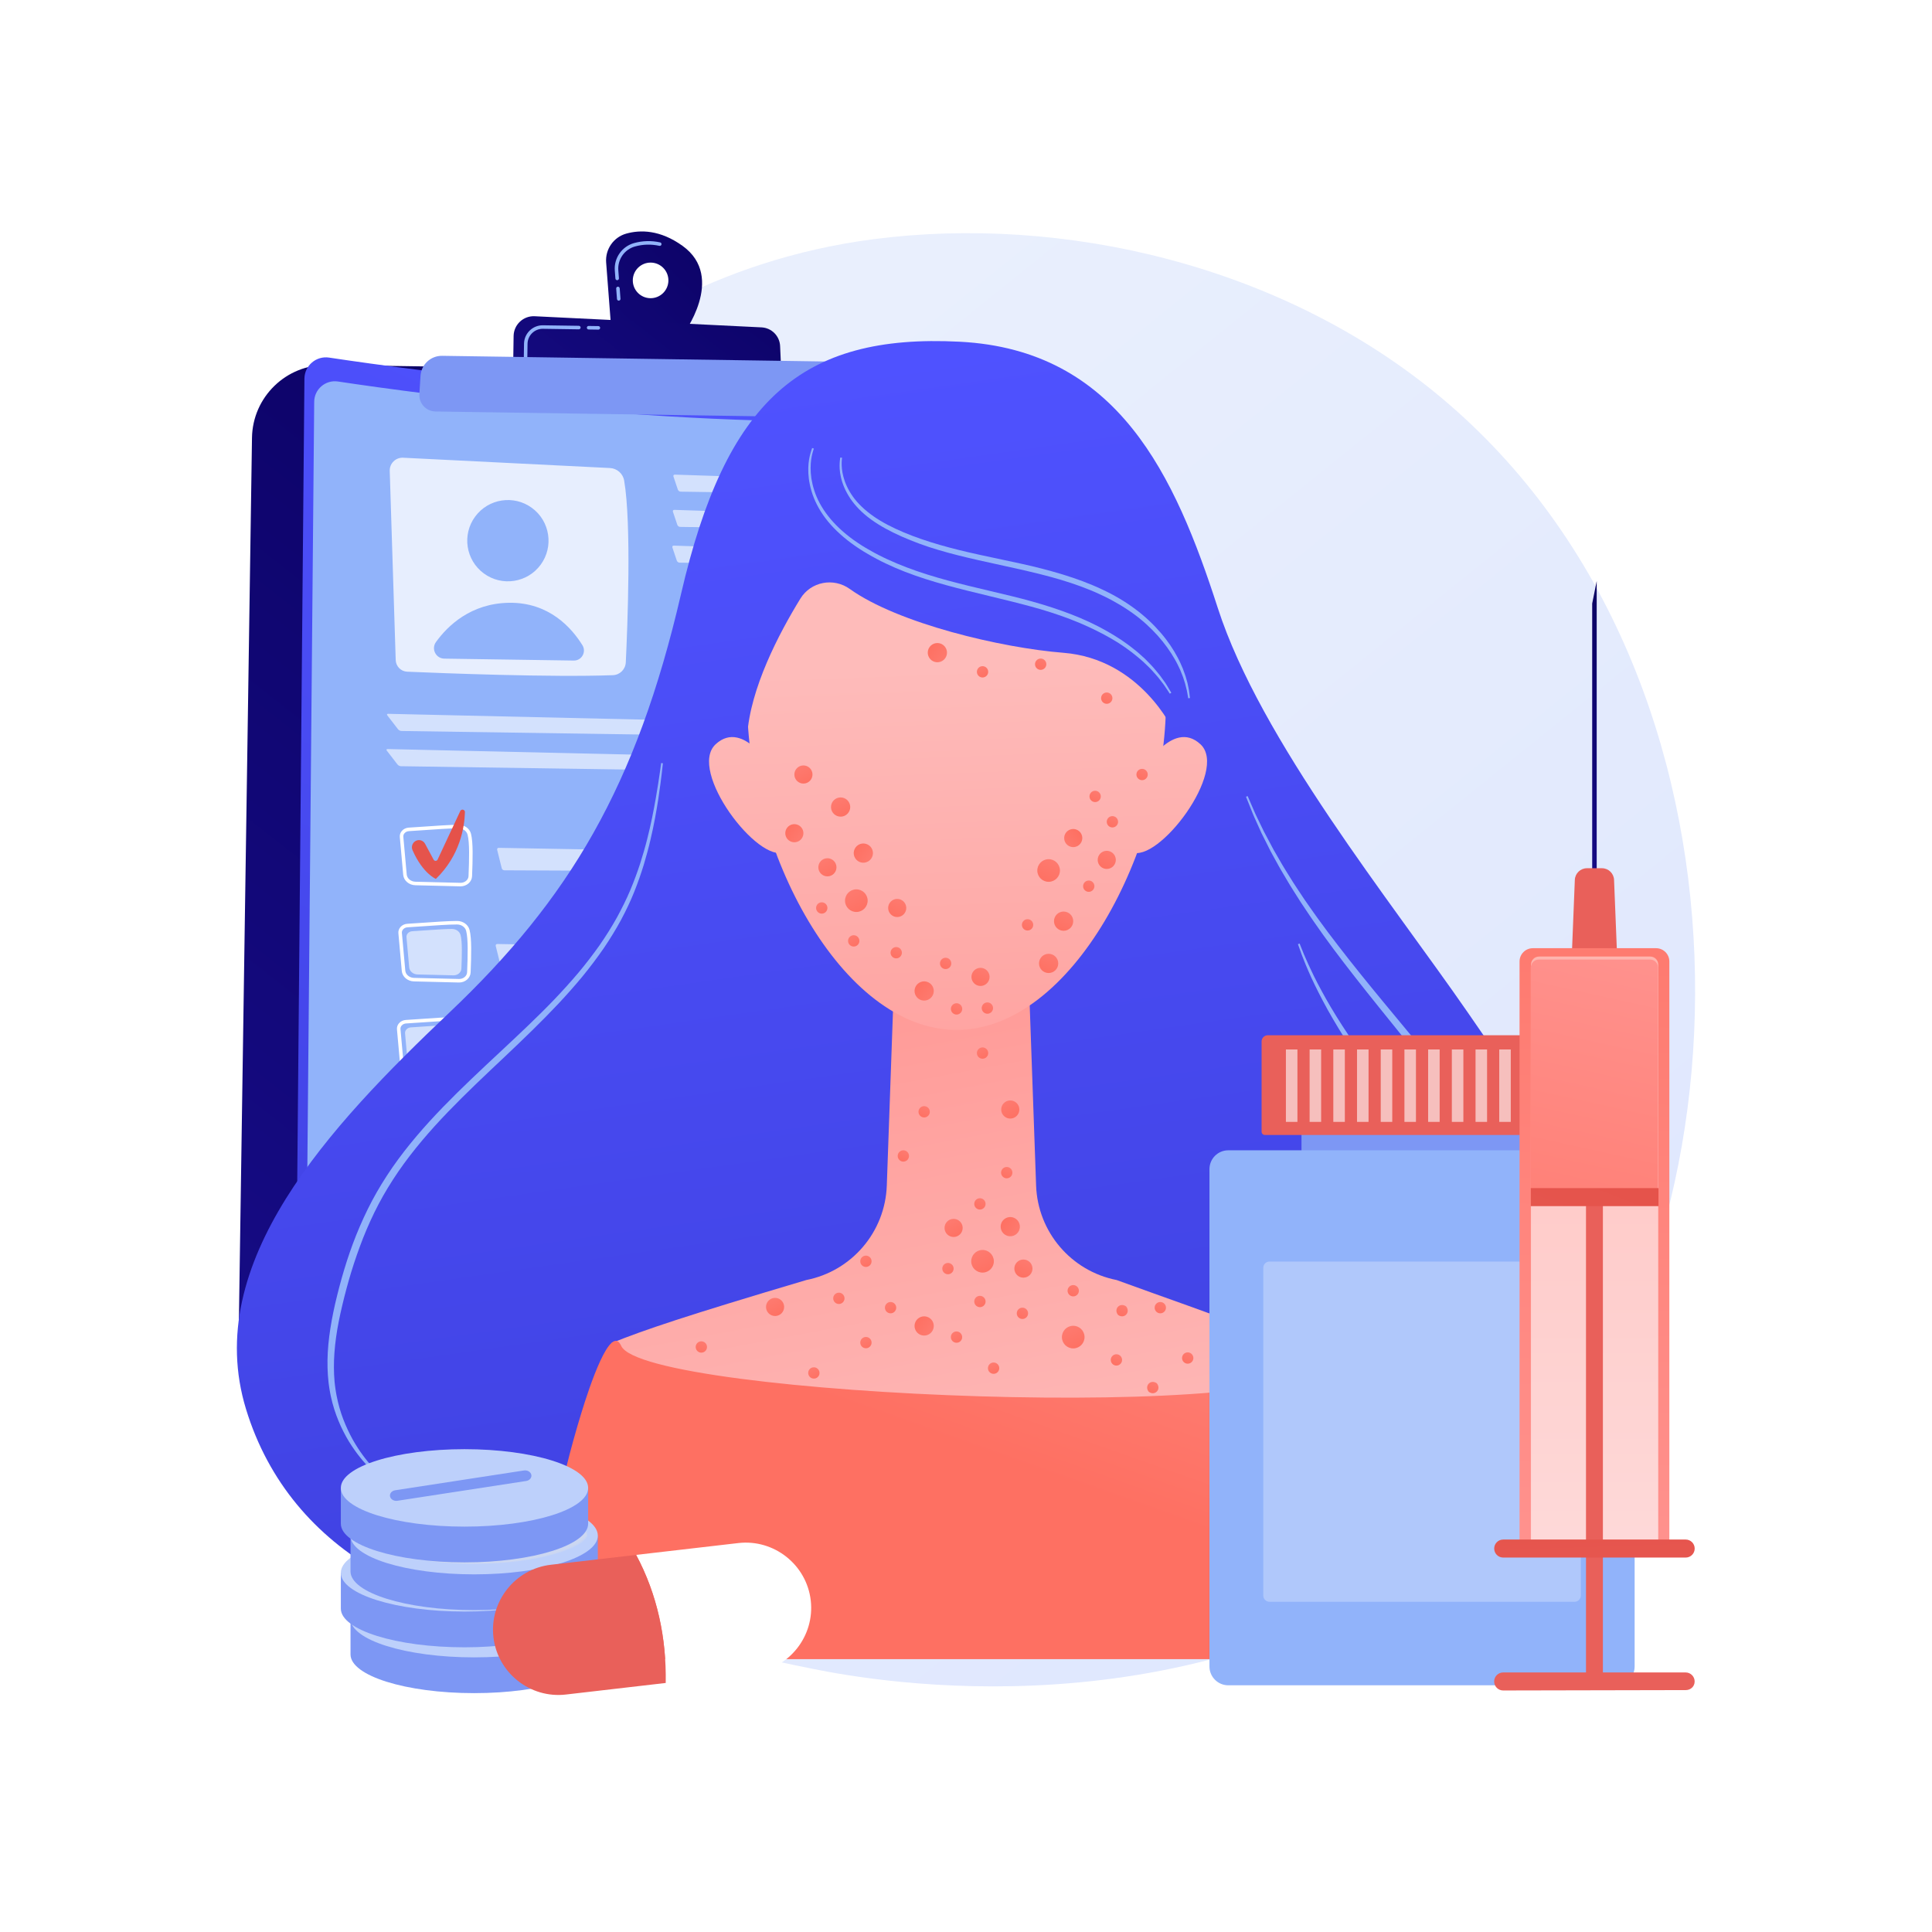 <?xml version="1.0" encoding="utf-8"?>
<!-- Generator: Adobe Illustrator 27.5.0, SVG Export Plug-In . SVG Version: 6.00 Build 0)  -->
<svg version="1.1" xmlns="http://www.w3.org/2000/svg" xmlns:xlink="http://www.w3.org/1999/xlink" x="0px" y="0px"
	 viewBox="0 0 3710 3710" style="enable-background:new 0 0 3710 3710;" xml:space="preserve">
<g id="Background">
	<g>
		<g>
			<rect style="fill:#FFFFFF;" width="3710" height="3710"/>
		</g>
	</g>
</g>
<g id="Illustration">
	<g>
		<linearGradient id="SVGID_1_" gradientUnits="userSpaceOnUse" x1="3616.273" y1="4061.988" x2="1133.154" y2="978.111">
			<stop  offset="0" style="stop-color:#DAE3FE"/>
			<stop  offset="1" style="stop-color:#E9EFFD"/>
		</linearGradient>
		<path style="fill:url(#SVGID_1_);" d="M2933.151,2845.819c-57.036,60.045-111.003,98.768-153.642,129.362
			c-501.206,359.621-1094.266,254.793-1220.308,229.193c-186.124-37.803-545.899-110.875-806.009-416.76
			c-393.525-462.778-332.248-1191.871-27.003-1673.156c55.834-88.035,350.766-576.651,950.213-655.009
			c362.779-47.422,785.663,48.222,1091.904,304.791C3411.134,1302.801,3365.371,2390.791,2933.151,2845.819z"/>
		<g>
			
				<linearGradient id="SVGID_00000080190157722844999720000017214586454247954081_" gradientUnits="userSpaceOnUse" x1="2295.994" y1="764.514" x2="380.674" y2="3280.234" gradientTransform="matrix(1 0.015 -0.015 1 -283.446 -40.242)">
				<stop  offset="0" style="stop-color:#09005D"/>
				<stop  offset="1" style="stop-color:#1A0F91"/>
			</linearGradient>
			<path style="fill:url(#SVGID_00000080190157722844999720000017214586454247954081_);" d="M628.066,700.828l1208.164,17.918
				c66.654,0.989,120.84,54.037,123.242,120.655l63.202,1752.934c1.88,52.131-39.778,95.462-91.942,95.636l-1385.081,4.631
				c-49.015,0.164-88.633-39.911-87.906-88.921L483.89,840.789C485.054,762.327,549.604,699.664,628.066,700.828z"/>
			<g>
				
					<linearGradient id="SVGID_00000161607941266535013110000010854436580437936521_" gradientUnits="userSpaceOnUse" x1="3331.921" y1="1464.265" x2="1671.934" y2="3059.041" gradientTransform="matrix(0.928 -0.372 0.372 0.928 -1963.812 613.652)">
					<stop  offset="0" style="stop-color:#4F52FF"/>
					<stop  offset="1" style="stop-color:#4042E2"/>
				</linearGradient>
				<path style="fill:url(#SVGID_00000161607941266535013110000010854436580437936521_);" d="M631.992,686.684
					c164.654,24.82,730.97,102.432,1200.577,73.381c21.416-1.325,39.74,15.158,40.561,36.599l67.416,1760.806
					c0.924,24.144-17.803,44.5-41.941,45.57c-197.456,8.749-1010.598,41.832-1299.945,7.18c-17.61-2.109-30.778-17.157-30.62-34.893
					l16.536-1848.179C584.801,702.044,607.166,682.942,631.992,686.684z"/>
				<path style="fill:#91B3FA;" d="M648.987,732.586c158.454,23.886,703.445,98.575,1155.368,70.618
					c20.609-1.275,38.244,14.587,39.033,35.221l64.878,1694.502c0.889,23.234-17.133,42.824-40.362,43.853
					c-190.021,8.42-972.544,40.257-1250.995,6.91c-16.947-2.029-29.619-16.511-29.467-33.578l15.913-1778.585
					C603.572,747.367,625.096,728.984,648.987,732.586z"/>
				<path style="opacity:0.78;fill:#FFFFFF;" d="M748.4,904.248l11.48,363.248c0.381,12.081,9.992,21.826,22.069,22.346
					c67.199,2.893,276.608,11.109,394.982,6.698c13.39-0.5,24.135-11.166,24.778-24.551c3.265-68.042,11.139-266.108-3.145-349.167
					c-2.307-13.417-13.662-23.391-27.259-24.069l-397.155-19.789C759.826,878.25,747.947,889.916,748.4,904.248z"/>
				
					<ellipse transform="matrix(0.592 -0.806 0.806 0.592 -438.134 1210.064)" style="fill:#91B3FA;" cx="975.125" cy="1037.419" rx="78.042" ry="78.042"/>
				<path style="fill:#91B3FA;" d="M853.2,1264.765l248.604,3.687c15.242,0.226,24.624-16.468,16.607-29.433
					c-20.627-33.355-64.088-82.552-140.636-81.496c-73.777,1.017-118.137,44.216-140.576,75.336
					C827.672,1246.069,836.914,1264.523,853.2,1264.765z"/>
				<g style="opacity:0.6;">
					<path style="fill:#FFFFFF;" d="M1752.227,950.74c2.2,0.033,3.974-1.74,3.942-3.94l-0.235-16.366
						c-0.032-2.2-1.856-4.058-4.055-4.13l-455.927-14.891c-2.199-0.072-3.425,1.576-2.725,3.662l8.461,25.211
						c0.7,2.086,3.072,3.819,5.272,3.851L1752.227,950.74z"/>
				</g>
				<g style="opacity:0.6;">
					<path style="fill:#FFFFFF;" d="M1294.948,979.085c-2.199-0.072-3.425,1.576-2.725,3.662l8.461,25.21
						c0.7,2.086,3.073,3.819,5.272,3.851l445.267,6.604c2.2,0.033,3.974-1.74,3.942-3.94l-0.235-16.366
						c-0.032-2.2-1.857-4.058-4.055-4.13L1294.948,979.085z"/>
				</g>
				<g style="opacity:0.6;">
					<path style="fill:#FFFFFF;" d="M1293.93,1047.74c-2.199-0.072-3.425,1.576-2.725,3.662l8.461,25.21
						c0.7,2.086,3.073,3.819,5.272,3.852l445.268,6.604c2.2,0.033,3.974-1.74,3.942-3.94l-0.235-16.366
						c-0.032-2.2-1.856-4.058-4.055-4.13L1293.93,1047.74z"/>
				</g>
				<g style="opacity:0.6;">
					<path style="fill:#FFFFFF;" d="M1787.619,1418.785c2.2,0.033,3.908-1.738,3.795-3.935l-0.838-16.389
						c-0.112-2.197-2.004-4.036-4.203-4.086l-1041.008-23.647c-2.199-0.05-2.899,1.334-1.554,3.075l20.603,26.678
						c1.345,1.741,4.245,3.193,6.445,3.225L1787.619,1418.785z"/>
				</g>
				<g style="opacity:0.6;">
					<path style="fill:#FFFFFF;" d="M744.361,1438.399c-2.199-0.05-2.899,1.334-1.554,3.075l20.603,26.678
						c1.345,1.741,4.245,3.193,6.445,3.225l1016.761,15.079c2.2,0.033,3.908-1.738,3.795-3.935l-0.838-16.389
						c-0.112-2.197-2.004-4.036-4.203-4.086L744.361,1438.399z"/>
				</g>
				<g>
					<path style="fill:#FFFFFF;" d="M884.417,1702.052c-0.198,0-0.397-0.003-0.595-0.008l-86.144-2.105
						c-12.347-0.302-22.416-8.951-23.417-20.119l-6.504-72.4c-0.384-4.272,1.005-8.468,3.905-11.818
						c3.247-3.745,8.108-6.054,13.336-6.334l0,0c7.265-0.388,17.495-1.108,28.328-1.868c22.607-1.589,50.694-3.561,66.737-3.561
						c0.149,0,0.298,0,0.443,0c11.517,0.026,21.367,7.139,23.95,17.294c4.249,16.678,3.386,48.086,2.037,81.538
						C906.056,1693.467,896.212,1702.051,884.417,1702.052z M785.361,1596.031c-3.406,0.182-6.531,1.642-8.581,4.006
						c-1.686,1.948-2.496,4.355-2.278,6.779l6.504,72.4c0.694,7.737,7.933,13.737,16.837,13.956l86.144,2.105
						c8.379,0.175,15.442-5.572,15.739-12.879c1.329-32.931,2.189-63.798-1.832-79.594c-1.795-7.045-9.113-12.172-17.403-12.192
						c-0.146,0-0.291,0-0.433,0c-15.802,0-43.757,1.964-66.258,3.545C802.939,1594.918,792.678,1595.639,785.361,1596.031
						L785.361,1596.031z"/>
					<g style="opacity:0.6;">
						<path style="fill:#FFFFFF;" d="M957.729,1628.084c-2.2-0.039-3.566,1.676-3.037,3.811l8.791,35.457
							c0.529,2.135,2.763,3.89,4.963,3.9l801.807,3.502c2.2,0.01,3.987-1.782,3.972-3.982l-0.17-24.151
							c-0.016-2.2-1.828-4.032-4.027-4.071L957.729,1628.084z"/>
					</g>
					
						<linearGradient id="SVGID_00000137818608047972011390000014181147590545028792_" gradientUnits="userSpaceOnUse" x1="1358.827" y1="1281.698" x2="918.84" y2="2032.653" gradientTransform="matrix(1 0.015 -0.015 1 -283.446 -40.242)">
						<stop  offset="0" style="stop-color:#E1473D"/>
						<stop  offset="1" style="stop-color:#E9605A"/>
					</linearGradient>
					<path style="fill:url(#SVGID_00000137818608047972011390000014181147590545028792_);" d="M798.011,1614.943L798.011,1614.943
						c6.452-3.659,14.65-1.297,18.167,5.234l16.542,30.714c1.656,3.075,6.109,2.948,7.586-0.216l43.541-93.211
						c2.172-4.65,9.119-2.964,8.966,2.166c-0.856,28.696-9.281,83.142-55.82,128.131c0,0-25.127-10.199-44.818-55.194
						C789.332,1626.067,791.841,1618.442,798.011,1614.943z"/>
					<path style="fill:#FFFFFF;" d="M881.682,1886.705c-0.198,0-0.4-0.003-0.599-0.008l-86.144-2.105
						c-12.347-0.299-22.412-8.949-23.418-20.119l-6.504-72.4c-0.384-4.271,1.005-8.467,3.905-11.816
						c3.247-3.746,8.104-6.054,13.332-6.334c7.258-0.388,17.479-1.106,28.298-1.867c22.617-1.59,50.72-3.564,66.771-3.564
						c0.149,0,0.298,0,0.443,0c11.52,0.028,21.367,7.141,23.95,17.294c4.246,16.667,3.386,48.08,2.034,81.538
						C903.314,1878.12,893.474,1886.705,881.682,1886.705z M782.438,1777.304l0.182,3.381c-3.403,0.182-6.527,1.642-8.577,4.006
						c-1.686,1.948-2.497,4.353-2.278,6.777l6.504,72.4c0.694,7.739,7.933,13.739,16.837,13.956l86.144,2.105
						c0.146,0.003,0.291,0.005,0.433,0.005c8.19,0,15.012-5.702,15.303-12.884c1.329-32.937,2.189-63.808-1.829-79.594
						c-1.795-7.043-9.113-12.17-17.406-12.192c-0.142,0-0.288,0-0.433,0c-15.806,0-43.773,1.966-66.288,3.548
						c-10.852,0.762-21.099,1.481-28.41,1.873L782.438,1777.304z"/>
					<path style="opacity:0.6;fill:#FFFFFF;" d="M791.773,1788.206c18.118-0.969,57.514-4.379,76.175-4.335
						c7.907,0.019,14.77,4.898,16.522,11.78c3.403,13.367,2.533,39.898,1.544,64.383c-0.296,7.333-7.12,13.088-15.345,12.887
						l-68.84-1.682c-8.465-0.207-15.409-6.084-16.086-13.615l-5.196-57.856C780.01,1793.783,785.058,1788.565,791.773,1788.206z"/>
					<g style="opacity:0.6;">
						<path style="fill:#FFFFFF;" d="M954.99,1812.737c-2.2-0.039-3.566,1.676-3.037,3.811l8.792,35.457
							c0.529,2.135,2.763,3.89,4.963,3.9l801.806,3.502c2.2,0.01,3.987-1.782,3.972-3.982l-0.17-24.151
							c-0.016-2.2-1.828-4.032-4.027-4.071L954.99,1812.737z"/>
					</g>
					<path style="fill:#FFFFFF;" d="M878.941,2071.36c-0.198,0-0.397-0.003-0.595-0.008l-86.144-2.106
						c-12.35-0.299-22.419-8.949-23.417-20.117l-6.504-72.4c-0.383-4.272,1.005-8.468,3.909-11.818
						c3.244-3.746,8.101-6.054,13.329-6.334l0,0c7.265-0.389,17.499-1.108,28.334-1.868c23.765-1.672,50.674-3.561,66.701-3.561
						c0.162,0,0.317,0,0.476,0c11.517,0.026,21.367,7.137,23.95,17.292c4.246,16.669,3.386,48.08,2.034,81.538
						C900.576,2062.774,890.733,2071.36,878.941,2071.36z M779.882,1965.338c-3.403,0.182-6.527,1.642-8.577,4.006
						c-1.686,1.948-2.496,4.355-2.278,6.779l6.504,72.4c0.691,7.738,7.929,13.736,16.837,13.954l86.144,2.106
						c8.362,0.208,15.439-5.572,15.736-12.881c1.329-32.936,2.189-63.808-1.829-79.594c-1.796-7.043-9.113-12.17-17.403-12.19
						c-15.875,0.043-43.981,1.948-66.691,3.545C797.463,1964.226,787.199,1964.947,779.882,1965.338L779.882,1965.338z"/>
					<path style="opacity:0.6;fill:#FFFFFF;" d="M789.035,1972.859c18.118-0.969,57.514-4.379,76.175-4.335
						c7.907,0.019,14.769,4.898,16.522,11.78c3.403,13.367,2.533,39.898,1.544,64.383c-0.296,7.333-7.12,13.088-15.346,12.887
						l-68.84-1.682c-8.465-0.207-15.409-6.084-16.086-13.615l-5.196-57.856C777.272,1978.436,782.319,1973.218,789.035,1972.859z"/>
					<g style="opacity:0.6;">
						<path style="fill:#FFFFFF;" d="M952.252,1997.391c-2.2-0.039-3.566,1.676-3.037,3.811l8.792,35.457
							c0.53,2.135,2.763,3.89,4.963,3.9l801.806,3.501c2.2,0.01,3.987-1.782,3.972-3.983l-0.17-24.151
							c-0.016-2.2-1.828-4.032-4.027-4.071L952.252,1997.391z"/>
					</g>
					<path style="fill:#FFFFFF;" d="M876.203,2256.013c-0.198,0-0.397-0.003-0.595-0.008l-86.144-2.106
						c-12.347-0.299-22.419-8.949-23.421-20.118l-6.501-72.4c-0.384-4.271,1.002-8.467,3.902-11.816
						c3.244-3.746,8.108-6.056,13.336-6.335l0,0c7.261-0.389,17.495-1.108,28.328-1.868c22.819-1.604,51.329-3.627,67.184-3.561
						c11.514,0.026,21.361,7.137,23.95,17.29c4.246,16.682,3.386,48.088,2.034,81.54
						C897.839,2247.426,887.995,2256.011,876.203,2256.013z M777.144,2149.991c-3.406,0.182-6.531,1.643-8.581,4.008
						c-1.686,1.946-2.493,4.353-2.275,6.775l6.501,72.402c0.694,7.738,7.936,13.736,16.841,13.954l86.144,2.106
						c8.257,0.179,15.442-5.572,15.736-12.881c1.329-32.929,2.189-63.796-1.829-79.594c-1.795-7.043-9.116-12.17-17.403-12.19
						c-0.146,0-0.291,0-0.433,0c-15.802,0-43.76,1.964-66.265,3.545C794.722,2148.879,784.461,2149.6,777.144,2149.991
						L777.144,2149.991z"/>
					<path style="opacity:0.6;fill:#FFFFFF;" d="M786.297,2157.513c18.117-0.969,57.514-4.379,76.175-4.335
						c7.907,0.019,14.77,4.898,16.522,11.781c3.404,13.367,2.533,39.898,1.544,64.382c-0.296,7.333-7.12,13.088-15.345,12.887
						l-68.84-1.682c-8.466-0.207-15.409-6.084-16.086-13.615l-5.196-57.857C774.533,2163.09,779.58,2157.872,786.297,2157.513z"/>
					<g style="opacity:0.6;">
						<path style="fill:#FFFFFF;" d="M949.513,2182.044c-2.2-0.039-3.566,1.676-3.037,3.811l8.792,35.457
							c0.53,2.135,2.763,3.89,4.963,3.9l801.806,3.501c2.2,0.01,3.987-1.782,3.972-3.982l-0.17-24.151
							c-0.016-2.2-1.828-4.032-4.027-4.071L949.513,2182.044z"/>
					</g>
				</g>
			</g>
			
				<linearGradient id="SVGID_00000076583853834587629590000010640293625185879461_" gradientUnits="userSpaceOnUse" x1="1810.386" y1="337.656" x2="1251.723" y2="1072.564" gradientTransform="matrix(0.988 0.153 -0.153 0.988 -253.683 -287.777)">
				<stop  offset="0" style="stop-color:#09005D"/>
				<stop  offset="1" style="stop-color:#1A0F91"/>
			</linearGradient>
			<path style="fill:url(#SVGID_00000076583853834587629590000010640293625185879461_);" d="M1310.621,472.074
				c-43.19-31.007-81.145-30.968-107.975-23.482c-24.474,6.829-40.616,30.12-38.673,55.455l9.655,125.909l136.901,14.198
				C1310.529,644.154,1395.324,532.884,1310.621,472.074z M1248.834,572.62c-18.877-0.28-33.953-15.81-33.673-34.688
				c0.28-18.878,15.81-33.954,34.687-33.675c18.878,0.28,33.954,15.81,33.674,34.688
				C1283.242,557.824,1267.712,572.9,1248.834,572.62z"/>
			<path style="fill:#91B3FA;" d="M1188.156,577.343c-1.752,0-3.237-1.351-3.373-3.126l-1.538-20.05
				c-0.142-1.865,1.253-3.493,3.118-3.636c1.809-0.147,3.492,1.253,3.634,3.116l1.538,20.05c0.142,1.865-1.253,3.493-3.118,3.636
				C1188.332,577.34,1188.242,577.343,1188.156,577.343z M1185.141,538.051c-1.753,0-3.237-1.351-3.373-3.126l-1.167-15.225
				c-1.852-24.173,13.67-46.423,36.909-52.908c16.434-4.585,33.318-5.031,50.165-1.318c1.828,0.402,2.982,2.209,2.579,4.036
				c-0.403,1.825-2.209,2.984-4.034,2.577c-15.763-3.474-31.535-3.06-46.891,1.228c-20.134,5.616-33.582,24.906-31.975,45.865
				l1.167,15.225c0.142,1.865-1.253,3.493-3.118,3.636C1185.316,538.047,1185.227,538.051,1185.141,538.051z"/>
			
				<linearGradient id="SVGID_00000180342790942951843140000001438240569023746488_" gradientUnits="userSpaceOnUse" x1="1797.217" y1="354.655" x2="1241.464" y2="1085.735" gradientTransform="matrix(1 0.015 -0.015 1 -283.446 -40.242)">
				<stop  offset="0" style="stop-color:#09005D"/>
				<stop  offset="1" style="stop-color:#1A0F91"/>
			</linearGradient>
			<path style="fill:url(#SVGID_00000180342790942951843140000001438240569023746488_);" d="M985.333,708.44l0.937-63.217
				c0.324-21.823,18.67-39.033,40.469-37.962l435.635,21.397c19.333,0.95,34.771,16.45,35.643,35.787l2.742,60.797L985.333,708.44z"
				/>
			<path style="fill:#91B3FA;" d="M1149.059,632.977c-0.016,0-0.033,0-0.05,0l-18.745-0.278c-1.872-0.028-3.363-1.566-3.336-3.436
				c0.026-1.87,1.607-3.421,3.436-3.336l18.745,0.278c1.872,0.028,3.363,1.566,3.336,3.436
				C1152.418,631.494,1150.907,632.977,1149.059,632.977z"/>
			<path style="fill:#91B3FA;" d="M1009.268,689.016h-0.05c-1.871-0.028-3.363-1.566-3.336-3.435l0.377-25.572
				c0.294-19.621,16.351-35.384,35.906-35.384c0.179,0,0.357,0.002,0.539,0.003l68.913,1.022c1.872,0.028,3.363,1.566,3.336,3.436
				c-0.03,1.87-1.709,3.285-3.436,3.336l-68.913-1.022c-0.146-0.003-0.294-0.003-0.44-0.003c-15.868,0-28.896,12.79-29.134,28.713
				l-0.377,25.57C1012.628,687.533,1011.117,689.016,1009.268,689.016z"/>
			<path style="fill:#7D97F4;" d="M849.106,683.277l762.176,11.282c27.405,0.406,50.543,20.475,54.817,47.549l0.59,3.736
				c4.682,29.654-18.492,56.37-48.51,55.925l-781.948-11.596c-17.965-0.267-32.058-15.499-30.93-33.431l2.201-34.973
				C808.879,699.894,827.19,682.953,849.106,683.277z"/>
		</g>
		<g>
			
				<linearGradient id="SVGID_00000098943346268794072890000016155260738173923469_" gradientUnits="userSpaceOnUse" x1="544.707" y1="708.757" x2="224.053" y2="2962.125" gradientTransform="matrix(-1 0 0 1 2081.183 0)">
				<stop  offset="0" style="stop-color:#4F52FF"/>
				<stop  offset="1" style="stop-color:#4042E2"/>
			</linearGradient>
			<path style="fill:url(#SVGID_00000098943346268794072890000016155260738173923469_);" d="M2229.237,3119.668
				c0,0,667.598,152.259,878.418-152.26c210.821-304.518-140.547-808.145-288.902-1022.869
				c-148.355-214.724-398.217-523.147-480.202-776.912c-81.986-253.765-191.3-495.818-495.819-511.435
				c-304.518-15.616-448.969,113.219-534.859,484.106c-85.89,370.888-214.724,585.612-445.065,804.241
				C632.467,2163.167,386.51,2424.741,472.4,2705.835c85.89,281.094,363.079,413.833,671.502,409.929
				S2229.237,3119.668,2229.237,3119.668z"/>
			<path style="fill:#91B3FA;" d="M1272.981,1465.699c0,0-0.714,6.277-2.057,18.047c-1.471,11.774-3.485,29.056-6.848,50.954
				c-3.416,21.885-7.982,48.436-15.125,78.521c-3.459,15.068-7.833,30.943-12.78,47.588c-5.115,16.597-11.11,33.872-18.183,51.603
				c-7.036,17.698-15.697,35.83-25.269,53.852c-9.883,18.223-21.01,36.331-33.261,54.473c-12.446,17.988-25.924,35.975-40.45,53.731
				c-14.619,17.678-30.14,35.223-46.389,52.606c-32.61,34.66-67.991,68.729-104.152,102.903
				c-36.204,34.133-73,68.663-107.908,104.898c-34.868,36.233-67.746,74.35-95.697,114.92
				c-13.861,20.34-26.641,41.151-37.857,62.495c-11.203,21.315-20.977,43.108-29.67,64.889
				c-8.561,21.846-16.143,43.675-22.789,65.302c-6.6,21.656-12.258,43.052-17.271,64.099c-4.983,20.894-9.133,41.455-11.917,61.413
				c-2.725,19.968-4.269,39.385-4.143,57.991c-0.06,9.312,0.552,18.394,1.26,27.257c0.513,4.368,0.903,8.886,1.554,12.986
				c0.734,4.337,1.283,8.778,2.139,12.877c3.105,16.4,7.576,32.095,12.992,46.175c5.396,14.146,11.566,26.949,17.833,38.497
				c6.458,11.44,13.045,21.597,19.536,30.389c12.906,17.667,25.134,29.929,33.648,37.999c4.16,4.162,7.714,6.948,9.963,8.996
				c2.295,1.999,3.479,3.031,3.479,3.031l-2.086,2.666c0,0-1.257-0.976-3.684-2.868c-2.391-1.942-6.154-4.577-10.604-8.558
				c-9.159-7.64-22.058-19.684-36.016-37.19c-7.01-8.721-14.192-18.848-21.315-30.342c-6.987-11.572-13.765-24.586-19.754-39.063
				c-6.035-14.507-11.156-30.294-14.903-47.758c-0.992-4.338-1.604-8.58-2.437-12.958c-0.833-4.63-1.296-9.047-1.938-13.671
				c-0.939-9.194-1.769-18.633-1.918-28.28c-1.078-38.661,4.976-80.147,14.681-122.836c9.917-42.477,22.571-87.039,40.324-131.473
				c8.951-22.185,18.99-44.372,30.553-66.183c11.547-21.785,24.707-43.052,38.935-63.761
				c28.675-41.306,62.194-79.855,97.512-116.299c70.732-72.909,148.113-138.181,213.439-206.327
				c16.292-17.057,31.836-34.253,46.468-51.567c14.542-17.388,28.024-34.986,40.48-52.582
				c12.251-17.721,23.444-35.525,33.241-53.125c9.731-17.987,18.464-35.349,25.745-52.765c7.278-17.354,13.501-34.311,18.851-50.64
				c5.181-16.382,9.797-32.037,13.491-46.928c7.625-29.724,12.602-56.07,16.431-77.798c3.865-21.732,6.283-38.921,8.025-50.616
				c1.617-11.735,2.48-17.993,2.48-17.993L1272.981,1465.699z"/>
			<g>
				
					<linearGradient id="SVGID_00000129172285514615219480000002842377401946382517_" gradientUnits="userSpaceOnUse" x1="126.081" y1="2914.48" x2="362.348" y2="1652.471" gradientTransform="matrix(-1 0 0 1 2081.183 0)">
					<stop  offset="0" style="stop-color:#FEBBBA"/>
					<stop  offset="1" style="stop-color:#FF928E"/>
				</linearGradient>
				<path style="fill:url(#SVGID_00000129172285514615219480000002842377401946382517_);" d="M1173.76,2579.292
					c65.001-26.072,140.148-51.546,374.517-121.251c87.419-17.219,151.473-92.365,154.63-181.408l14.13-398.464h258.434
					l14.13,398.464c3.158,89.043,67.212,164.189,154.631,181.408c190.547,69.705,356.146,119.841,483.771,212.401
					c-53.048,73.363-780.832,18.623-988.615,18.623C1448.342,2689.065,1234.281,2628.722,1173.76,2579.292z"/>
				
					<linearGradient id="SVGID_00000127005043960989355980000006832955340061257386_" gradientUnits="userSpaceOnUse" x1="2219.275" y1="1988.761" x2="1929.787" y2="2806.434">
					<stop  offset="0" style="stop-color:#FF928E"/>
					<stop  offset="1" style="stop-color:#FE7062"/>
				</linearGradient>
				<path style="fill:url(#SVGID_00000127005043960989355980000006832955340061257386_);" d="M1116.404,2713.175
					c15.106-49.282,56.116-173.954,76.547-128.595c44.084,97.871,1344.019,151.239,1344.01,26.646
					c23.393,40.028,4.932-9.658,39.143,101.948c40.473,132.037,81.971,314.221,66.965,472.862H1049.44
					C1034.433,3027.397,1075.932,2845.212,1116.404,2713.175z"/>
			</g>
			<g>
				
					<linearGradient id="SVGID_00000134213635810325310290000013514187601147280788_" gradientUnits="userSpaceOnUse" x1="246.827" y1="1279.191" x2="199.015" y2="2574.464" gradientTransform="matrix(-1 0 0 1 2081.183 0)">
					<stop  offset="0" style="stop-color:#FEBBBA"/>
					<stop  offset="1" style="stop-color:#FF928E"/>
				</linearGradient>
				<path style="fill:url(#SVGID_00000134213635810325310290000013514187601147280788_);" d="M1434.756,1347.214
					c0,283.536,180.035,630.509,402.12,630.509s402.121-346.973,402.121-630.509S2058.962,950.95,1836.877,950.95
					S1434.756,1063.679,1434.756,1347.214z"/>
				
					<linearGradient id="SVGID_00000016033476265299116640000010788630420350178234_" gradientUnits="userSpaceOnUse" x1="646.453" y1="1293.942" x2="598.641" y2="2589.217" gradientTransform="matrix(-1 0 0 1 2081.183 0)">
					<stop  offset="0" style="stop-color:#FEBBBA"/>
					<stop  offset="1" style="stop-color:#FF928E"/>
				</linearGradient>
				<path style="fill:url(#SVGID_00000016033476265299116640000010788630420350178234_);" d="M1487.461,1483.857
					c0,0-58.561-105.41-113.219-54.657c-54.657,50.753,81.986,230.341,132.739,206.916
					C1557.735,1612.692,1487.461,1483.857,1487.461,1483.857z"/>
				
					<linearGradient id="SVGID_00000127750543840464229810000009136975592709553064_" gradientUnits="userSpaceOnUse" x1="-144.989" y1="1264.728" x2="-192.801" y2="2560.002" gradientTransform="matrix(-1 0 0 1 2081.183 0)">
					<stop  offset="0" style="stop-color:#FEBBBA"/>
					<stop  offset="1" style="stop-color:#FF928E"/>
				</linearGradient>
				<path style="fill:url(#SVGID_00000127750543840464229810000009136975592709553064_);" d="M2192.023,1483.857
					c0,0,58.561-105.41,113.218-54.657c54.657,50.753-81.985,230.341-132.739,206.916
					C2121.75,1612.692,2192.023,1483.857,2192.023,1483.857z"/>
			</g>
			
				<linearGradient id="SVGID_00000140707549168544374760000007488668125477578676_" gradientUnits="userSpaceOnUse" x1="323.749" y1="677.314" x2="3.095" y2="2930.684" gradientTransform="matrix(-1 0 0 1 2081.183 0)">
				<stop  offset="0" style="stop-color:#4F52FF"/>
				<stop  offset="1" style="stop-color:#4042E2"/>
			</linearGradient>
			<path style="fill:url(#SVGID_00000140707549168544374760000007488668125477578676_);" d="M2252.661,1401.871
				c0,0-62.466-136.643-210.82-148.355c-118.703-9.371-317.385-56.233-410.065-122.588c-31.198-22.336-74.724-14.05-94.824,18.634
				c-41.688,67.786-96.245,172.351-102.195,263.258c0,0-91.746-241.29,37.089-448.207
				C1600.68,757.698,2389.304,656.192,2252.661,1401.871z"/>
			<path style="fill:#91B3FA;" d="M2395.838,1528.684c0,0,2.721,6.273,7.827,18.035c1.273,2.94,2.698,6.224,4.266,9.839
				c1.574,3.612,3.227,7.59,5.32,11.718c4.044,8.327,8.693,17.899,13.901,28.619c5.592,10.537,11.785,22.203,18.527,34.905
				c3.598,6.225,7.344,12.704,11.226,19.426c3.892,6.717,7.833,13.723,12.321,20.722c4.388,7.053,8.921,14.332,13.583,21.825
				c4.722,7.455,9.86,14.951,14.979,22.738c2.576,3.881,5.188,7.813,7.83,11.793c2.744,3.913,5.522,7.874,8.333,11.881
				c5.674,7.977,11.249,16.292,17.363,24.499c6.058,8.241,12.241,16.655,18.547,25.229c6.454,8.464,13.028,17.088,19.717,25.859
				c13.471,17.477,27.528,35.448,42.275,53.705c29.399,36.587,61.143,74.616,93.862,114.133
				c32.722,39.535,66.357,80.559,99.01,123.677c32.596,43.086,64.059,88.246,92.681,135.298
				c28.526,47.071,54.371,96.04,74.498,146.641c20.243,50.511,35.159,102.404,43.452,153.761c0.939,6.435,1.875,12.844,2.804,19.223
				c0.466,3.19,0.929,6.373,1.392,9.549c0.337,3.187,0.675,6.365,1.012,9.537c0.704,6.194,1.127,12.673,1.637,19.012
				c0.443,6.348,0.741,12.614,1.035,18.877c0.942,25.036,0.218,49.572-1.683,73.342c-3.839,47.581-13.412,91.889-25.821,131.592
				c-6.326,19.876-13.904,38.635-23.064,55.599c-4.616,8.535-9.424,16.381-14.999,24.067c-2.744,3.539-5.155,6.982-8.111,10.42
				c-2.956,3.377-5.727,6.927-8.74,9.934c-23.517,25.058-48.419,41.475-69.059,53.838c-10.35,6.214-19.833,11.285-28.09,15.631
				c-8.253,4.364-15.353,7.893-21.126,10.71c-11.55,5.609-17.71,8.601-17.71,8.601l-1.587-2.99c0,0,5.896-3.46,16.953-9.949
				c10.958-6.62,27.283-15.951,46.944-29.268c9.864-6.598,20.511-14.274,31.426-23.344c10.925-9.037,22.194-19.426,32.732-31.737
				c2.771-3.006,5.063-6.268,7.652-9.458c2.546-3.17,4.973-7.012,7.552-10.546c4.616-6.797,9.143-14.64,13.16-22.684
				c8.171-16.195,14.714-34.298,20.438-53.621c11.388-38.79,19.635-82.075,23.312-128.237c3.346-46.197,2.219-95.26-6.183-145.172
				c-7.949-49.918-22.349-100.519-42.047-149.995c-19.681-49.508-44.577-97.883-72.461-144.491
				c-27.881-46.642-58.878-91.461-90.753-134.604c-31.806-43.158-64.846-84.548-97.003-124.435
				c-64.376-79.75-125.046-154.173-171.64-222.048c-5.965-8.375-11.405-16.867-16.937-25.005c-2.738-4.088-5.446-8.129-8.124-12.121
				c-2.573-4.061-5.115-8.072-7.628-12.033c-4.983-7.944-9.986-15.586-14.579-23.188c-4.533-7.638-8.935-15.058-13.2-22.247
				c-4.361-7.13-8.184-14.27-11.953-21.11c-3.763-6.842-7.39-13.438-10.875-19.775c-6.514-12.923-12.565-24.75-17.839-35.529
				c-4.94-10.953-9.351-20.733-13.187-29.241c-1.99-4.225-3.528-8.238-4.996-11.895c-1.465-3.657-2.794-6.98-3.988-9.956
				c-4.765-11.902-7.308-18.25-7.308-18.25L2395.838,1528.684z"/>
			<path style="fill:#91B3FA;" d="M2495.609,1811.878c0,0,1.872,4.651,5.383,13.374c0.876,2.18,1.858,4.615,2.936,7.296
				c1.157,2.633,2.424,5.508,3.789,8.615c2.728,6.212,5.84,13.35,9.682,21.216c7.294,15.89,17.148,34.721,29.059,55.949
				c11.947,21.216,26.43,44.586,43.112,69.495c16.576,24.981,35.308,51.542,55.799,79.176c20.458,27.661,42.579,56.46,65.385,86.385
				c22.849,29.891,46.127,61.118,68.847,93.596c11.259,16.314,22.568,32.803,33.317,49.785c5.502,8.405,10.671,17.06,15.984,25.628
				c5.105,8.702,10.307,17.361,15.187,26.214c9.946,17.597,19.142,35.637,27.852,53.828c2.186,4.543,4.173,9.18,6.266,13.758
				l3.098,6.882l0.774,1.719l0.78,1.849l1.418,3.448c1.888,4.596,3.776,9.186,5.661,13.767c1.901,4.558,3.542,9.404,5.321,14.079
				c14.073,37.557,23.745,75.844,29.412,113.595c1.633,9.399,2.417,18.845,3.472,28.157c0.608,4.649,0.681,9.331,0.995,13.962
				c0.251,4.637,0.499,9.25,0.747,13.837c0.297,18.384,0.086,36.404-1.697,53.852c-3.181,34.92-10.975,67.453-21.599,96.122
				c-0.641,1.801-1.283,3.592-1.918,5.373c-0.698,2.051-1.442,3.51-2.156,5.279c-1.491,3.398-2.738,6.713-4.427,10.083
				c-1.624,3.333-3.131,6.696-4.798,9.881c-1.696,3.16-3.369,6.281-5.023,9.363c-6.944,12.148-14.41,23.159-22.194,32.906
				c-7.87,9.694-16.087,18.042-24.135,25.238c-8.23,6.999-16.196,12.966-23.947,17.482c-15.399,9.222-28.91,13.736-38.221,15.834
				c-2.285,0.7-4.394,0.954-6.187,1.268c-1.796,0.3-3.307,0.552-4.52,0.754c-2.43,0.404-3.684,0.612-3.684,0.612l-0.493-3.349
				c0,0,1.204-0.278,3.542-0.816c1.167-0.268,2.615-0.601,4.335-0.996c1.716-0.408,3.73-0.77,5.902-1.586
				c2.192-0.729,4.639-1.543,7.334-2.439c2.698-0.863,5.466-2.312,8.544-3.587c3.121-1.196,6.256-2.967,9.625-4.781
				c3.436-1.689,6.832-3.941,10.422-6.295c7.222-4.649,14.592-10.722,22.161-17.765c7.397-7.248,14.903-15.59,22.022-25.219
				c7.03-9.688,13.944-20.415,20.197-32.31c1.491-3.01,3.002-6.058,4.53-9.143c1.491-3.093,2.787-6.274,4.219-9.457
				c1.455-3.108,2.672-6.658,4.027-10.046c0.612-1.663,1.452-3.562,1.885-5.058c0.572-1.738,1.151-3.484,1.729-5.24
				c9.695-27.936,16.212-59.524,18.854-93.292c1.491-16.876,1.438-34.323,0.906-52.109c-1.084-17.773-2.569-35.929-5.548-54.222
				c-0.734-4.573-1.471-9.165-2.209-13.774c-0.929-4.578-1.862-9.175-2.797-13.787c-1.686-9.263-4.299-18.402-6.474-27.69
				c-5.052-18.375-10.601-37.01-17.393-55.152c-1.719-4.554-3.22-9.096-5.122-13.687c-1.868-4.587-3.743-9.182-5.621-13.783
				l-1.405-3.452l-0.668-1.588l-0.754-1.686l-3.016-6.75c-2.037-4.491-3.965-9.037-6.097-13.499
				c-8.495-17.864-17.466-35.604-27.21-52.955c-19.33-34.78-40.83-68.419-62.998-100.889c-22.29-32.404-45.205-63.687-67.418-93.999
				c-22.27-30.271-43.945-59.499-64.01-87.61c-20.084-28.091-38.522-55.098-54.721-80.568
				c-16.097-25.537-30.031-49.48-41.475-71.187c-11.411-21.72-20.802-40.952-27.706-57.16c-3.631-8.017-6.464-15.377-8.997-21.74
				c-1.26-3.182-2.427-6.125-3.495-8.823c-0.979-2.719-1.868-5.188-2.662-7.4c-3.184-8.846-4.884-13.564-4.884-13.564
				L2495.609,1811.878z"/>
			<path style="fill:#91B3FA;" d="M1562.793,861.374c0,0-0.261,0.84-0.771,2.467c-0.456,1.623-1.399,4.051-2.05,7.177
				c-1.6,6.186-3.389,15.683-3.346,27.778c-0.069,6.05,0.466,12.742,1.458,19.962c1.161,7.199,2.91,14.907,5.509,22.921
				c5.089,16.007,14.076,33.214,26.87,49.435c12.75,16.378,29.393,31.882,48.792,45.814c9.741,6.899,20.061,13.654,31.069,19.672
				c5.539,3.093,11.1,6.395,16.837,9.133c5.747,2.818,11.375,5.917,17.413,8.495c23.758,10.954,49.14,20.496,75.414,28.789
				c26.278,8.307,53.425,15.425,80.715,22.102c27.379,6.554,54.758,13.109,81.71,19.561c13.501,3.287,26.813,6.716,39.99,10.438
				c13.035,3.622,26.03,7.582,38.651,11.72c25.213,8.302,49.242,17.532,71.333,27.892c22.112,10.319,42.186,21.842,59.985,33.564
				c4.371,3.057,8.647,6.05,12.826,8.976c4.206,2.887,7.989,6.169,11.848,9.116c3.829,2.994,7.575,5.891,10.942,9.047
				c3.426,3.075,6.755,6.063,9.979,8.957c3.161,2.96,5.982,6.085,8.832,8.957c2.768,2.954,5.641,5.603,8.025,8.503
				c4.771,5.789,9.387,10.902,13.121,15.87c3.631,5.041,6.875,9.542,9.695,13.458c2.705,3.991,4.659,7.618,6.415,10.436
				c3.416,5.697,5.238,8.736,5.238,8.736l-2.933,1.692c0,0-1.934-2.912-5.565-8.372c-1.862-2.694-3.938-6.164-6.775-9.963
				c-2.906-3.749-6.243-8.058-9.983-12.884c-3.826-4.746-8.541-9.611-13.398-15.114c-2.427-2.757-5.347-5.261-8.154-8.059
				c-2.89-2.717-5.744-5.675-8.941-8.466c-12.787-11.162-27.802-23.109-45.449-34.346c-17.667-11.185-37.689-21.874-59.509-31.839
				c-21.794-10.036-45.549-18.973-70.514-27.001c-12.486-3.995-25.186-7.776-38.347-11.335
				c-12.995-3.538-26.321-6.908-39.716-10.289c-26.919-6.569-54.265-13.243-81.614-19.916c-27.359-6.822-54.678-14.11-81.214-22.625
				c-26.526-8.5-52.291-18.238-76.28-29.798c-6.071-2.689-11.884-5.977-17.733-8.949c-5.925-2.939-11.365-6.273-16.874-9.445
				c-11.2-6.322-21.622-13.341-31.522-20.552c-19.691-14.544-36.661-30.738-49.626-47.886
				c-12.988-17.245-21.787-35.091-26.757-51.885c-2.513-8.365-4.153-16.389-5.188-23.871c-0.87-7.506-1.27-14.447-1.068-20.716
				c0.294-12.567,2.43-22.226,4.302-28.731c0.813-3.316,1.786-5.596,2.301-7.238c0.556-1.612,0.84-2.444,0.84-2.444
				L1562.793,861.374z"/>
			<path style="fill:#91B3FA;" d="M1616.952,878.992c0,0-0.086,0.853-0.255,2.506c-0.083,0.827-0.188,1.853-0.314,3.073
				c-0.043,1.189-0.093,2.566-0.152,4.126c-0.106,6.231,0.288,15.585,3.379,26.919c2.949,11.333,8.673,24.651,18.167,37.959
				c1.18,1.663,2.47,3.289,3.73,4.974c1.336,1.603,2.692,3.23,4.064,4.881c3.006,3.37,5.978,6.558,9.311,9.701
				c6.643,6.33,14.116,12.487,22.422,18.249c16.593,11.606,36.207,21.666,57.846,30.792c21.424,9.036,44.858,17.079,69.396,24.129
				c24.538,7.152,50.29,13.298,76.608,19.075c26.41,5.663,53.237,11.415,80.063,17.167c26.889,5.851,53.61,12.724,79.633,20.649
				c13.005,3.978,25.788,8.362,38.314,13.002c12.456,4.828,24.73,9.725,36.465,15.352c23.639,10.894,45.377,23.818,64.555,38.158
				c19.221,14.309,35.559,30.102,49.156,45.919c13.61,15.823,24.224,31.882,32.078,46.895c1.872,3.803,3.928,7.358,5.463,11.011
				c1.577,3.629,3.098,7.127,4.556,10.489c1.313,3.422,2.447,6.752,3.594,9.906c0.552,1.585,1.147,3.113,1.627,4.638
				c0.437,1.54,0.863,3.041,1.276,4.504c0.827,2.922,1.607,5.687,2.344,8.289c0.641,2.625,1.068,5.131,1.557,7.436
				c0.463,2.31,0.893,4.447,1.286,6.405c0.38,1.959,0.513,3.778,0.744,5.384c0.807,6.44,1.24,9.875,1.24,9.875l-3.366,0.371
				c0,0-0.579-3.35-1.657-9.63c-0.301-1.563-0.506-3.331-0.966-5.232c-0.476-1.898-0.992-3.97-1.547-6.208
				c-0.575-2.233-1.124-4.648-1.822-7.193c-0.807-2.516-1.663-5.189-2.566-8.014c-0.45-1.411-0.913-2.86-1.389-4.346
				c-0.519-1.471-1.151-2.944-1.743-4.47c-1.227-3.037-2.44-6.241-3.826-9.528c-1.534-3.224-3.128-6.58-4.785-10.06
				c-1.607-3.5-3.74-6.899-5.677-10.531c-8.204-14.294-18.914-29.608-32.405-44.759c-13.524-15.091-29.763-30.147-48.667-43.617
				c-4.771-3.273-9.397-6.708-14.629-9.872c-2.526-1.589-5.069-3.188-7.628-4.795c-2.612-1.513-5.241-3.034-7.886-4.563
				c-5.214-3.18-10.783-5.889-16.239-8.903c-5.625-2.711-11.183-5.677-17.012-8.226c-11.5-5.422-23.57-10.137-35.821-14.79
				c-12.327-4.471-24.925-8.696-37.775-12.53c-25.682-7.717-52.258-14.052-78.906-20.196c-26.787-5.916-53.577-11.833-79.944-17.657
				c-26.4-5.966-52.344-12.323-77.153-19.72c-24.866-7.281-48.323-16.077-70.199-25.705c-21.609-9.591-41.706-20.335-58.636-32.662
				c-8.491-6.125-16.186-12.666-22.882-19.52c-3.389-3.394-6.544-6.998-9.345-10.346c-1.415-1.805-2.807-3.583-4.179-5.336
				c-1.27-1.808-2.566-3.553-3.753-5.334c-9.516-14.243-15.068-28.338-17.796-40.292c-2.903-11.969-2.807-21.735-2.46-28.294
				c0.132-1.65,0.248-3.107,0.347-4.365c0.175-1.214,0.321-2.235,0.44-3.057c0.235-1.645,0.357-2.494,0.357-2.494L1616.952,878.992z
				"/>
			<path style="opacity:0.6;fill:#FFFFFF;" d="M850.022,2904.556c-10.009-10.462-22.591-18.33-36.379-22.75l1.032-3.224
				c14.324,4.591,27.395,12.764,37.795,23.632L850.022,2904.556z"/>
		</g>
		<g>
			<rect x="2499.237" y="2140.312" style="fill:#7D97F4;" width="463.003" height="121.9"/>
			<path style="fill:#91B3FA;" d="M3102.804,3236.257h-744.13c-19.972,0-36.162-16.19-36.162-36.162v-955.033
				c0-19.972,16.19-36.162,36.162-36.162h744.13c19.972,0,36.162,16.19,36.162,36.162v955.033
				C3138.966,3220.067,3122.775,3236.257,3102.804,3236.257z"/>
			<path style="opacity:0.28;fill:#FFFFFF;" d="M3023.624,3075.89h-585.77c-6.628,0-12.001-5.373-12.001-12.001V2434.53
				c0-6.628,5.373-12.001,12.001-12.001h585.77c6.628,0,12.001,5.373,12.001,12.001v629.359
				C3035.625,3070.517,3030.252,3075.89,3023.624,3075.89z"/>
			
				<linearGradient id="SVGID_00000065034825835798147840000002742771380517975468_" gradientUnits="userSpaceOnUse" x1="2834.399" y1="1336.038" x2="2778.977" y2="1737.184">
				<stop  offset="0" style="stop-color:#E1473D"/>
				<stop  offset="1" style="stop-color:#E9605A"/>
			</linearGradient>
			<path style="fill:url(#SVGID_00000065034825835798147840000002742771380517975468_);" d="M3032.528,2179.494H2428.95
				c-3.5,0-6.337-2.837-6.337-6.337v-173.242c0-6.616,5.363-11.979,11.979-11.979h592.294c6.615,0,11.979,5.363,11.979,11.979
				v173.242C3038.865,2176.657,3036.027,2179.494,3032.528,2179.494z"/>
			<g>
				<rect x="2469.315" y="2015.276" style="opacity:0.6;fill:#FFFFFF;" width="22.128" height="139.056"/>
				<rect x="2514.834" y="2015.276" style="opacity:0.6;fill:#FFFFFF;" width="22.128" height="139.056"/>
				<rect x="2560.355" y="2015.276" style="opacity:0.6;fill:#FFFFFF;" width="22.128" height="139.056"/>
				<rect x="2605.875" y="2015.276" style="opacity:0.6;fill:#FFFFFF;" width="22.128" height="139.056"/>
				<rect x="2651.395" y="2015.276" style="opacity:0.6;fill:#FFFFFF;" width="22.128" height="139.056"/>
				<rect x="2696.915" y="2015.276" style="opacity:0.6;fill:#FFFFFF;" width="22.128" height="139.056"/>
				<rect x="2742.435" y="2015.276" style="opacity:0.6;fill:#FFFFFF;" width="22.128" height="139.056"/>
				<rect x="2787.955" y="2015.276" style="opacity:0.6;fill:#FFFFFF;" width="22.128" height="139.056"/>
				<rect x="2833.475" y="2015.276" style="opacity:0.6;fill:#FFFFFF;" width="22.128" height="139.056"/>
				<rect x="2878.995" y="2015.276" style="opacity:0.6;fill:#FFFFFF;" width="22.128" height="139.056"/>
				<rect x="2924.515" y="2015.276" style="opacity:0.6;fill:#FFFFFF;" width="22.128" height="139.056"/>
				<rect x="2970.035" y="2015.276" style="opacity:0.6;fill:#FFFFFF;" width="22.128" height="139.056"/>
			</g>
		</g>
		<g>
			<g>
				<path style="fill:#7D97F4;" d="M1001.869,3108.271c-28.117-3.674-58.967-5.705-91.334-5.705
					c-32.367,0-63.216,2.031-91.333,5.705H673.085v68.665c0,41.073,106.31,74.371,237.45,74.371
					c131.14,0,237.451-33.297,237.451-74.371v-68.665H1001.869z"/>
				<ellipse style="fill:#BDD0FB;" cx="910.535" cy="3108.271" rx="237.45" ry="74.37"/>
				<path style="opacity:0.3;fill:#D8DEE8;" d="M910.535,3162.329c-61.421,0-118.894-7.407-161.832-20.854
					c-45.146-14.14-55.306-29.084-55.306-33.204c0-4.12,10.16-19.065,55.306-33.204c42.938-13.447,100.411-20.854,161.832-20.854
					c61.421,0,118.894,7.407,161.832,20.854c45.146,14.139,55.306,29.084,55.306,33.204c0,4.12-10.16,19.064-55.306,33.204
					C1029.429,3154.922,971.956,3162.329,910.535,3162.329z"/>
				<path style="opacity:0.3;fill:#D8DEE8;" d="M910.535,3162.321c-61.421,0-118.894-7.95-161.832-22.384
					c-45.146-15.177-55.306-31.218-55.306-35.641s10.16-20.464,55.306-35.641c42.938-14.434,100.411-22.384,161.832-22.384
					c61.421,0,118.894,7.95,161.832,22.384c45.146,15.177,55.306,31.218,55.306,35.641s-10.16,20.464-55.306,35.641
					C1029.429,3154.371,971.956,3162.321,910.535,3162.321z"/>
				<path style="fill:#D8DEE8;" d="M779.56,3133.15c-5.773,0-10.9-3.463-11.975-8.408c-1.21-5.568,3.177-10.908,9.798-11.926
					l247.304-38.01c6.613-1.019,12.97,2.673,14.18,8.24c1.21,5.569-3.177,10.909-9.798,11.926l-247.304,38.01
					C781.024,3133.095,780.286,3133.15,779.56,3133.15z"/>
			</g>
			<g>
				<path style="fill:#7D97F4;" d="M983.287,3020.276c-28.117-3.674-58.966-5.705-91.334-5.705c-32.367,0-63.216,2.031-91.333,5.705
					H654.503v68.666c0,41.073,106.31,74.37,237.45,74.37c131.14,0,237.451-33.297,237.451-74.37v-68.666H983.287z"/>
				<ellipse style="fill:#BDD0FB;" cx="891.954" cy="3020.276" rx="237.45" ry="74.37"/>
				<path style="opacity:0.3;fill:#D8DEE8;" d="M891.954,3074.333c-61.421,0-118.894-7.407-161.832-20.854
					c-45.146-14.139-55.306-29.084-55.306-33.204s10.16-19.065,55.306-33.204c42.938-13.447,100.411-20.854,161.832-20.854
					c61.421,0,118.894,7.407,161.832,20.854c45.146,14.14,55.306,29.084,55.306,33.204s-10.16,19.065-55.306,33.204
					C1010.848,3066.927,953.375,3074.333,891.954,3074.333z"/>
				<path style="opacity:0.3;fill:#D8DEE8;" d="M891.954,3074.326c-61.421,0-118.894-7.951-161.832-22.384
					c-45.146-15.177-55.306-31.218-55.306-35.64c0-4.423,10.16-20.464,55.306-35.641c42.938-14.434,100.411-22.384,161.832-22.384
					c61.421,0,118.894,7.95,161.832,22.384c45.146,15.177,55.306,31.218,55.306,35.641c0,4.422-10.16,20.463-55.306,35.64
					C1010.848,3066.375,953.375,3074.326,891.954,3074.326z"/>
				<path style="fill:#D8DEE8;" d="M760.978,3045.155c-5.772,0-10.9-3.463-11.975-8.408c-1.21-5.569,3.177-10.909,9.798-11.927
					l247.304-38.01c6.613-1.019,12.97,2.673,14.18,8.24c1.21,5.569-3.177,10.909-9.798,11.926l-247.304,38.01
					C762.443,3045.099,761.705,3045.155,760.978,3045.155z"/>
			</g>
			<g>
				<path style="fill:#7D97F4;" d="M1001.869,2948.854c-28.117-3.674-58.967-5.705-91.334-5.705
					c-32.367,0-63.216,2.031-91.333,5.705H673.085v68.666c0,41.073,106.31,74.37,237.45,74.37
					c131.14,0,237.451-33.297,237.451-74.37v-68.666H1001.869z"/>
				<ellipse style="fill:#BDD0FB;" cx="910.535" cy="2948.854" rx="237.45" ry="74.37"/>
				<path style="opacity:0.3;fill:#D8DEE8;" d="M910.535,3002.912c-61.421,0-118.894-7.407-161.832-20.854
					c-45.146-14.139-55.306-29.084-55.306-33.204s10.16-19.065,55.306-33.204c42.938-13.447,100.411-20.854,161.832-20.854
					c61.421,0,118.894,7.407,161.832,20.854c45.146,14.14,55.306,29.084,55.306,33.204s-10.16,19.065-55.306,33.204
					C1029.429,2995.505,971.956,3002.912,910.535,3002.912z"/>
				<path style="opacity:0.3;fill:#D8DEE8;" d="M910.535,3002.904c-61.421,0-118.894-7.951-161.832-22.385
					c-45.146-15.177-55.306-31.218-55.306-35.64c0-4.422,10.16-20.464,55.306-35.641c42.938-14.434,100.411-22.384,161.832-22.384
					c61.421,0,118.894,7.95,161.832,22.384c45.146,15.177,55.306,31.218,55.306,35.641c0,4.422-10.16,20.463-55.306,35.64
					C1029.429,2994.953,971.956,3002.904,910.535,3002.904z"/>
				<path style="fill:#D8DEE8;" d="M779.56,2973.733c-5.773,0-10.9-3.463-11.975-8.408c-1.21-5.569,3.177-10.909,9.798-11.927
					l247.304-38.01c6.613-1.019,12.97,2.673,14.18,8.24c1.21,5.569-3.177,10.909-9.798,11.926l-247.304,38.01
					C781.024,2973.677,780.286,2973.733,779.56,2973.733z"/>
			</g>
			<g>
				<path style="fill:#7D97F4;" d="M983.287,2857.193c-28.117-3.674-58.967-5.705-91.334-5.705c-32.367,0-63.216,2.031-91.333,5.705
					H654.504v68.666c0,41.073,106.31,74.37,237.45,74.37c131.14,0,237.451-33.297,237.451-74.37v-68.666H983.287z"/>
				<ellipse style="fill:#BDD0FB;" cx="891.954" cy="2857.193" rx="237.45" ry="74.37"/>
				<path style="fill:#7D97F4;" d="M760.978,2882.072c-5.773,0-10.9-3.463-11.975-8.408c-1.21-5.569,3.177-10.909,9.798-11.926
					l247.304-38.01c6.613-1.019,12.97,2.673,14.18,8.24c1.21,5.569-3.177,10.909-9.798,11.926l-247.304,38.01
					C762.443,2882.016,761.705,2882.072,760.978,2882.072z"/>
			</g>
		</g>
		<g>
			<path style="fill:#FFFFFF;" d="M1417.856,2963.115l-196.306,22.732c40.726,75.923,58.319,160.121,56.837,245.937l168.324-19.492
				c68.523-7.935,118.096-70.492,110.161-139.016l0,0C1548.937,3004.752,1486.379,2955.18,1417.856,2963.115z"/>
			
				<linearGradient id="SVGID_00000049189963891489385760000002418426831016699017_" gradientUnits="userSpaceOnUse" x1="1656.344" y1="1983.429" x2="1397.329" y2="2547.167">
				<stop  offset="0" style="stop-color:#E1473D"/>
				<stop  offset="1" style="stop-color:#E9605A"/>
			</linearGradient>
			<path style="fill:url(#SVGID_00000049189963891489385760000002418426831016699017_);" d="M1221.55,2985.847l-163.868,18.976
				c-68.523,7.935-118.096,70.492-110.161,139.016l0,0c7.935,68.524,70.493,118.096,139.016,110.161l191.85-22.217
				C1279.869,3145.968,1262.276,3061.77,1221.55,2985.847z"/>
		</g>
		<g>
			
				<linearGradient id="SVGID_00000180331662921842863540000009728319608426896004_" gradientUnits="userSpaceOnUse" x1="2478.87" y1="553.478" x2="2742.608" y2="1365.377" gradientTransform="matrix(1 0 0 1 456.292 498.987)">
				<stop  offset="0" style="stop-color:#09005D"/>
				<stop  offset="1" style="stop-color:#1A0F91"/>
			</linearGradient>
			<polygon style="fill:url(#SVGID_00000180331662921842863540000009728319608426896004_);" points="3066.122,1768.904 
				3057.47,1768.904 3057.47,1158.951 3066.122,1115.693 			"/>
			
				<linearGradient id="SVGID_00000134241404951447185070000008735350741258588329_" gradientUnits="userSpaceOnUse" x1="4005.943" y1="759.188" x2="3308.431" y2="1497.329">
				<stop  offset="0" style="stop-color:#E1473D"/>
				<stop  offset="1" style="stop-color:#E9605A"/>
			</linearGradient>
			<path style="fill:url(#SVGID_00000134241404951447185070000008735350741258588329_);" d="M3105.055,1829.466h-86.518
				l5.593-139.819c0.5-12.515,10.792-22.402,23.316-22.402h28.701c12.525,0,22.815,9.887,23.316,22.402L3105.055,1829.466z"/>
			
				<linearGradient id="SVGID_00000127725326146652894920000009129465766730557572_" gradientUnits="userSpaceOnUse" x1="3045.113" y1="2982.062" x2="3093.521" y2="1302.717">
				<stop  offset="0" style="stop-color:#FF928E"/>
				<stop  offset="1" style="stop-color:#FE7062"/>
			</linearGradient>
			<path style="fill:url(#SVGID_00000127725326146652894920000009129465766730557572_);" d="M3205.632,2960.69h-287.672V1846.315
				c0-14.083,11.417-25.5,25.5-25.5h236.672c14.083,0,25.5,11.417,25.5,25.5V2960.69z"/>
			
				<linearGradient id="SVGID_00000118395080265526158840000007019427391490223263_" gradientUnits="userSpaceOnUse" x1="-145.837" y1="3847.986" x2="981.06" y2="3847.986" gradientTransform="matrix(0 -1 1 0 -786.191 2823.504)">
				<stop  offset="0" style="stop-color:#FEBBBA"/>
				<stop  offset="1" style="stop-color:#FF928E"/>
			</linearGradient>
			<path style="fill:url(#SVGID_00000118395080265526158840000007019427391490223263_);" d="M2939.589,2969.342V1857.944
				c0-8.56,6.939-15.5,15.5-15.5h213.413c8.56,0,15.5,6.94,15.5,15.5v1111.397H2939.589z"/>
			<path style="opacity:0.44;fill:#FFFFFF;" d="M2939.957,2963.736V1852.338c0-8.56,6.94-15.5,15.5-15.5h213.413
				c8.56,0,15.5,6.94,15.5,15.5v1111.398H2939.957z"/>
			
				<linearGradient id="SVGID_00000173150360705898175820000015693158816815418539_" gradientUnits="userSpaceOnUse" x1="3119.425" y1="1818.469" x2="2906.376" y2="2786.074">
				<stop  offset="0" style="stop-color:#FF928E"/>
				<stop  offset="1" style="stop-color:#FE7062"/>
			</linearGradient>
			<path style="fill:url(#SVGID_00000173150360705898175820000015693158816815418539_);" d="M2939.589,2304.17v-446.226
				c0-8.56,6.939-15.5,15.5-15.5h213.413c8.56,0,15.5,6.94,15.5,15.5v446.226H2939.589z"/>
			
				<linearGradient id="SVGID_00000179636797326604919870000017799399846738969522_" gradientUnits="userSpaceOnUse" x1="4198.694" y1="1089.022" x2="3717.886" y2="1800.076">
				<stop  offset="0" style="stop-color:#E1473D"/>
				<stop  offset="1" style="stop-color:#E9605A"/>
			</linearGradient>
			
				<rect x="3045.573" y="2311.804" style="fill:url(#SVGID_00000179636797326604919870000017799399846738969522_);" width="32.444" height="917.091"/>
			
				<linearGradient id="SVGID_00000012453289597800802500000003694676771929972150_" gradientUnits="userSpaceOnUse" x1="3301.501" y1="1674.468" x2="2834.236" y2="2893.42">
				<stop  offset="0" style="stop-color:#E1473D"/>
				<stop  offset="1" style="stop-color:#E9605A"/>
			</linearGradient>
			
				<rect x="2939.554" y="2281.523" style="fill:url(#SVGID_00000012453289597800802500000003694676771929972150_);" width="245.219" height="34.607"/>
			
				<linearGradient id="SVGID_00000100354981621471339650000009624831725335705760_" gradientUnits="userSpaceOnUse" x1="3046.959" y1="2528.579" x2="3072.353" y2="3290.387">
				<stop  offset="0" style="stop-color:#E1473D"/>
				<stop  offset="1" style="stop-color:#E9605A"/>
			</linearGradient>
			<path style="fill:url(#SVGID_00000100354981621471339650000009624831725335705760_);" d="M3236.995,2990.971h-350.398
				c-9.556,0-17.303-7.747-17.303-17.304l0,0c0-9.557,7.747-17.304,17.303-17.304h350.398c9.556,0,17.303,7.747,17.303,17.304l0,0
				C3254.298,2983.224,3246.551,2990.971,3236.995,2990.971z"/>
			
				<linearGradient id="SVGID_00000147205839077503579830000007802732198054335124_" gradientUnits="userSpaceOnUse" x1="4411.389" y1="1232.839" x2="3930.579" y2="1943.894">
				<stop  offset="0" style="stop-color:#E1473D"/>
				<stop  offset="1" style="stop-color:#E9605A"/>
			</linearGradient>
			<path style="fill:url(#SVGID_00000147205839077503579830000007802732198054335124_);" d="M3237.118,3245.471l-350.598,0.729
				c-9.557,0-17.304-7.747-17.304-17.304l0,0c0-9.557,7.747-17.303,17.304-17.303h350.398c9.557,0,17.304,7.747,17.304,17.303l0,0
				C3254.221,3238.453,3246.674,3245.471,3237.118,3245.471z"/>
		</g>
		<g>
			
				<linearGradient id="SVGID_00000029737597534227217580000000875639250117308859_" gradientUnits="userSpaceOnUse" x1="1088.905" y1="-5226.636" x2="1141.858" y2="-5341.886" gradientTransform="matrix(-1 0.027 -0.027 -1 2714.867 -3609.36)">
				<stop  offset="0" style="stop-color:#FF928E"/>
				<stop  offset="1" style="stop-color:#FE7062"/>
			</linearGradient>
			<path style="fill:url(#SVGID_00000029737597534227217580000000875639250117308859_);" d="M1705.512,1744.02
				c-0.255-9.614,7.331-17.614,16.944-17.869c9.613-0.255,17.613,7.331,17.869,16.944c0.255,9.613-7.331,17.613-16.944,17.869
				C1713.767,1761.219,1705.767,1753.633,1705.512,1744.02z"/>
			
				<linearGradient id="SVGID_00000005966298806253964130000000086170335948476089_" gradientUnits="userSpaceOnUse" x1="798.339" y1="-5334.835" x2="854.502" y2="-5457.073" gradientTransform="matrix(-1 0.027 -0.027 -1 2714.867 -3609.36)">
				<stop  offset="0" style="stop-color:#FF928E"/>
				<stop  offset="1" style="stop-color:#FE7062"/>
			</linearGradient>
			
				<circle style="fill:url(#SVGID_00000005966298806253964130000000086170335948476089_);" cx="2013.669" cy="1850.012" r="18.468"/>
			
				<linearGradient id="SVGID_00000176020182437032098640000012369876664324057006_" gradientUnits="userSpaceOnUse" x1="767.416" y1="-5254.518" x2="823.579" y2="-5376.755" gradientTransform="matrix(-1 0.027 -0.027 -1 2714.867 -3609.36)">
				<stop  offset="0" style="stop-color:#FF928E"/>
				<stop  offset="1" style="stop-color:#FE7062"/>
			</linearGradient>
			
				<circle style="fill:url(#SVGID_00000176020182437032098640000012369876664324057006_);" cx="2042.443" cy="1768.904" r="18.468"/>
			
				<linearGradient id="SVGID_00000101823777319920049360000001208341254989910427_" gradientUnits="userSpaceOnUse" x1="785.122" y1="-5138.044" x2="851.222" y2="-5281.91" gradientTransform="matrix(-1 0.027 -0.027 -1 2714.867 -3609.36)">
				<stop  offset="0" style="stop-color:#FF928E"/>
				<stop  offset="1" style="stop-color:#FE7062"/>
			</linearGradient>
			<path style="fill:url(#SVGID_00000101823777319920049360000001208341254989910427_);" d="M1991.94,1672.18
				c-0.319-12,9.151-21.987,21.151-22.306c12-0.319,21.987,9.151,22.306,21.151c0.319,12-9.151,21.987-21.151,22.305
				C2002.246,1693.65,1992.259,1684.18,1991.94,1672.18z"/>
			
				<linearGradient id="SVGID_00000121254411812455335320000017227757434041040547_" gradientUnits="userSpaceOnUse" x1="684.2" y1="-5145.031" x2="737.152" y2="-5260.28" gradientTransform="matrix(-1 0.027 -0.027 -1 2714.867 -3609.36)">
				<stop  offset="0" style="stop-color:#FF928E"/>
				<stop  offset="1" style="stop-color:#FE7062"/>
			</linearGradient>
			<path style="fill:url(#SVGID_00000121254411812455335320000017227757434041040547_);" d="M2107.885,1651.681
				c-0.255-9.613,7.331-17.613,16.944-17.869s17.613,7.331,17.869,16.944c0.255,9.614-7.331,17.614-16.944,17.869
				C2116.14,1668.881,2108.14,1661.295,2107.885,1651.681z"/>
			
				<linearGradient id="SVGID_00000105426525126304957180000005188363513113779103_" gradientUnits="userSpaceOnUse" x1="932.521" y1="-5363.213" x2="985.473" y2="-5478.462" gradientTransform="matrix(-1 0.027 -0.027 -1 2714.867 -3609.36)">
				<stop  offset="0" style="stop-color:#FF928E"/>
				<stop  offset="1" style="stop-color:#FE7062"/>
			</linearGradient>
			<path style="fill:url(#SVGID_00000105426525126304957180000005188363513113779103_);" d="M1865.467,1876.382
				c-0.255-9.613,7.331-17.613,16.944-17.869c9.613-0.255,17.613,7.331,17.869,16.944c0.255,9.614-7.331,17.614-16.944,17.869
				C1873.722,1893.581,1865.722,1885.995,1865.467,1876.382z"/>
			
				<linearGradient id="SVGID_00000073680007967398469950000014490079773332033443_" gradientUnits="userSpaceOnUse" x1="737.05" y1="-5231.518" x2="770.1" y2="-5303.45" gradientTransform="matrix(-1 0.027 -0.027 -1 2714.867 -3609.36)">
				<stop  offset="0" style="stop-color:#FF928E"/>
				<stop  offset="1" style="stop-color:#FE7062"/>
			</linearGradient>
			
				<circle style="fill:url(#SVGID_00000073680007967398469950000014490079773332033443_);" cx="2090.739" cy="1701.715" r="10.868"/>
			
				<linearGradient id="SVGID_00000072999158883647164830000015813607829842584996_" gradientUnits="userSpaceOnUse" x1="937.888" y1="-5460.344" x2="970.938" y2="-5532.276" gradientTransform="matrix(-1 0.027 -0.027 -1 2714.867 -3609.36)">
				<stop  offset="0" style="stop-color:#FF928E"/>
				<stop  offset="1" style="stop-color:#FE7062"/>
			</linearGradient>
			<path style="fill:url(#SVGID_00000072999158883647164830000015813607829842584996_);" d="M1885.205,1936.08
				c-0.159-6,4.575-10.993,10.575-11.153c6-0.159,10.993,4.575,11.153,10.575c0.159,6-4.575,10.993-10.575,11.153
				C1890.357,1946.815,1885.364,1942.081,1885.205,1936.08z"/>
			
				<linearGradient id="SVGID_00000152250108059045188990000009275523300832462513_" gradientUnits="userSpaceOnUse" x1="856.496" y1="-5302.638" x2="889.546" y2="-5374.57" gradientTransform="matrix(-1 0.027 -0.027 -1 2714.867 -3609.36)">
				<stop  offset="0" style="stop-color:#FF928E"/>
				<stop  offset="1" style="stop-color:#FE7062"/>
			</linearGradient>
			
				<circle style="fill:url(#SVGID_00000152250108059045188990000009275523300832462513_);" cx="1973.233" cy="1775.984" r="10.868"/>
			
				<linearGradient id="SVGID_00000079480290241367593930000007621581926096878498_" gradientUnits="userSpaceOnUse" x1="692.903" y1="-4871.471" x2="725.953" y2="-4943.404" gradientTransform="matrix(-1 0.027 -0.027 -1 2714.867 -3609.36)">
				<stop  offset="0" style="stop-color:#FF928E"/>
				<stop  offset="1" style="stop-color:#FE7062"/>
			</linearGradient>
			
				<circle style="fill:url(#SVGID_00000079480290241367593930000007621581926096878498_);" cx="2125.291" cy="1340.639" r="10.868"/>
			
				<linearGradient id="SVGID_00000049910214738346659410000015107932080010099087_" gradientUnits="userSpaceOnUse" x1="720.22" y1="-5059.517" x2="753.27" y2="-5131.449" gradientTransform="matrix(-1 0.027 -0.027 -1 2714.867 -3609.36)">
				<stop  offset="0" style="stop-color:#FF928E"/>
				<stop  offset="1" style="stop-color:#FE7062"/>
			</linearGradient>
			
				<circle style="fill:url(#SVGID_00000049910214738346659410000015107932080010099087_);" cx="2102.987" cy="1529.335" r="10.868"/>
			
				<linearGradient id="SVGID_00000080176236439444904960000009535110208014557071_" gradientUnits="userSpaceOnUse" x1="688.354" y1="-5109.105" x2="721.404" y2="-5181.038" gradientTransform="matrix(-1 0.027 -0.027 -1 2714.867 -3609.36)">
				<stop  offset="0" style="stop-color:#FF928E"/>
				<stop  offset="1" style="stop-color:#FE7062"/>
			</linearGradient>
			
				<circle style="fill:url(#SVGID_00000080176236439444904960000009535110208014557071_);" cx="2136.159" cy="1578.057" r="10.868"/>
			
				<linearGradient id="SVGID_00000090277087773766522010000016586923076978694020_" gradientUnits="userSpaceOnUse" x1="997.103" y1="-5460.341" x2="1030.153" y2="-5532.273" gradientTransform="matrix(-1 0.027 -0.027 -1 2714.867 -3609.36)">
				<stop  offset="0" style="stop-color:#FF928E"/>
				<stop  offset="1" style="stop-color:#FE7062"/>
			</linearGradient>
			<path style="fill:url(#SVGID_00000090277087773766522010000016586923076978694020_);" d="M1826.012,1937.653
				c-0.159-6,4.575-10.993,10.576-11.153c6-0.159,10.993,4.575,11.153,10.576c0.159,6-4.575,10.993-10.576,11.153
				S1826.172,1943.653,1826.012,1937.653z"/>
			
				<linearGradient id="SVGID_00000104705231314448721910000013953253416706244287_" gradientUnits="userSpaceOnUse" x1="1015.759" y1="-5372.457" x2="1048.809" y2="-5444.39" gradientTransform="matrix(-1 0.027 -0.027 -1 2714.867 -3609.36)">
				<stop  offset="0" style="stop-color:#FF928E"/>
				<stop  offset="1" style="stop-color:#FE7062"/>
			</linearGradient>
			<path style="fill:url(#SVGID_00000104705231314448721910000013953253416706244287_);" d="M1805.026,1850.301
				c-0.159-6,4.575-10.993,10.576-11.153c6-0.159,10.993,4.575,11.153,10.575c0.159,6-4.575,10.993-10.576,11.153
				S1805.186,1856.301,1805.026,1850.301z"/>
			
				<linearGradient id="SVGID_00000053544567081202657670000014142662312670295479_" gradientUnits="userSpaceOnUse" x1="628.984" y1="-5019.869" x2="662.034" y2="-5091.802" gradientTransform="matrix(-1 0.027 -0.027 -1 2714.867 -3609.36)">
				<stop  offset="0" style="stop-color:#FF928E"/>
				<stop  offset="1" style="stop-color:#FE7062"/>
			</linearGradient>
			<path style="fill:url(#SVGID_00000053544567081202657670000014142662312670295479_);" d="M2182.268,1487.565
				c-0.159-6,4.575-10.993,10.576-11.153c6-0.159,10.993,4.575,11.153,10.575c0.159,6-4.575,10.993-10.575,11.153
				C2187.421,1498.3,2182.428,1493.566,2182.268,1487.565z"/>
			
				<linearGradient id="SVGID_00000168078422266009084740000009300442265263054485_" gradientUnits="userSpaceOnUse" x1="818.016" y1="-4802.947" x2="851.066" y2="-4874.879" gradientTransform="matrix(-1 0.027 -0.027 -1 2714.867 -3609.36)">
				<stop  offset="0" style="stop-color:#FF928E"/>
				<stop  offset="1" style="stop-color:#FE7062"/>
			</linearGradient>
			<path style="fill:url(#SVGID_00000168078422266009084740000009300442265263054485_);" d="M1987.542,1275.758
				c-0.159-6,4.575-10.993,10.575-11.153s10.993,4.575,11.153,10.576c0.159,6-4.575,10.993-10.575,11.153
				C1992.694,1286.493,1987.701,1281.759,1987.542,1275.758z"/>
			
				<linearGradient id="SVGID_00000031924749088770572760000002141311795576313510_" gradientUnits="userSpaceOnUse" x1="1110.055" y1="-5349.394" x2="1143.105" y2="-5421.327" gradientTransform="matrix(-1 0.027 -0.027 -1 2714.867 -3609.36)">
				<stop  offset="0" style="stop-color:#FF928E"/>
				<stop  offset="1" style="stop-color:#FE7062"/>
			</linearGradient>
			
				<circle style="fill:url(#SVGID_00000031924749088770572760000002141311795576313510_);" cx="1721.019" cy="1829.466" r="10.868"/>
			
				<linearGradient id="SVGID_00000135666730715743368940000012848450279737899410_" gradientUnits="userSpaceOnUse" x1="4340.822" y1="8637.728" x2="4393.771" y2="8522.485" gradientTransform="matrix(0.885 0.466 -0.466 0.885 2155.324 -7990.234)">
				<stop  offset="0" style="stop-color:#FF928E"/>
				<stop  offset="1" style="stop-color:#FE7062"/>
			</linearGradient>
			<path style="fill:url(#SVGID_00000135666730715743368940000012848450279737899410_);" d="M2076.322,1617.423
				c-4.478,8.511-15.006,11.781-23.517,7.304c-8.511-4.477-11.781-15.006-7.303-23.517c4.478-8.511,15.006-11.781,23.517-7.303
				C2077.529,1598.383,2080.799,1608.912,2076.322,1617.423z"/>
			
				<linearGradient id="SVGID_00000183244004689059892050000005696623731291423366_" gradientUnits="userSpaceOnUse" x1="552.652" y1="-4966.302" x2="605.604" y2="-5081.551" gradientTransform="matrix(1 -0.027 -0.027 -1 810.537 -3559.343)">
				<stop  offset="0" style="stop-color:#FF928E"/>
				<stop  offset="1" style="stop-color:#FE7062"/>
			</linearGradient>
			<path style="fill:url(#SVGID_00000183244004689059892050000005696623731291423366_);" d="M1560.212,1486.814
				c-0.255-9.613-8.255-17.199-17.869-16.944c-9.613,0.255-17.199,8.256-16.944,17.869c0.255,9.613,8.255,17.199,17.869,16.944
				C1552.881,1504.428,1560.467,1496.428,1560.212,1486.814z"/>
			
				<linearGradient id="SVGID_00000101072170335173693750000007821339925885136035_" gradientUnits="userSpaceOnUse" x1="619.642" y1="-5024.694" x2="675.806" y2="-5146.933" gradientTransform="matrix(1 -0.027 -0.027 -1 810.537 -3559.343)">
				<stop  offset="0" style="stop-color:#FF928E"/>
				<stop  offset="1" style="stop-color:#FE7062"/>
			</linearGradient>
			<path style="fill:url(#SVGID_00000101072170335173693750000007821339925885136035_);" d="M1632.679,1549.256
				c-0.271-10.196-8.756-18.242-18.952-17.972c-10.196,0.271-18.242,8.756-17.971,18.952c0.271,10.196,8.756,18.242,18.952,17.972
				C1624.904,1567.937,1632.95,1559.452,1632.679,1549.256z"/>
			
				<linearGradient id="SVGID_00000067942185126325109030000005419380871162466177_" gradientUnits="userSpaceOnUse" x1="636.584" y1="-5186.792" x2="702.684" y2="-5330.657" gradientTransform="matrix(1 -0.027 -0.027 -1 810.537 -3559.343)">
				<stop  offset="0" style="stop-color:#FF928E"/>
				<stop  offset="1" style="stop-color:#FE7062"/>
			</linearGradient>
			<path style="fill:url(#SVGID_00000067942185126325109030000005419380871162466177_);" d="M1666.15,1728.954
				c-0.319-12-10.305-21.47-22.306-21.151c-12,0.319-21.47,10.306-21.151,22.306c0.319,12,10.306,21.47,22.306,21.151
				C1656.999,1750.941,1666.469,1740.955,1666.15,1728.954z"/>
			
				<linearGradient id="SVGID_00000082338077703271538630000002186486692631939233_" gradientUnits="userSpaceOnUse" x1="593.961" y1="-5145.665" x2="646.914" y2="-5260.915" gradientTransform="matrix(1 -0.027 -0.027 -1 810.537 -3559.343)">
				<stop  offset="0" style="stop-color:#FF928E"/>
				<stop  offset="1" style="stop-color:#FE7062"/>
			</linearGradient>
			<path style="fill:url(#SVGID_00000082338077703271538630000002186486692631939233_);" d="M1606.276,1665.006
				c-0.255-9.613-8.256-17.199-17.869-16.944c-9.614,0.255-17.2,8.255-16.944,17.869c0.255,9.614,8.255,17.2,17.869,16.944
				C1598.946,1682.62,1606.532,1674.62,1606.276,1665.006z"/>
			
				<linearGradient id="SVGID_00000094611436386355873120000001602609281029009553_" gradientUnits="userSpaceOnUse" x1="597.985" y1="-5260.366" x2="631.035" y2="-5332.298" gradientTransform="matrix(1 -0.027 -0.027 -1 810.537 -3559.343)">
				<stop  offset="0" style="stop-color:#FF928E"/>
				<stop  offset="1" style="stop-color:#FE7062"/>
			</linearGradient>
			<path style="fill:url(#SVGID_00000094611436386355873120000001602609281029009553_);" d="M1588.866,1743.269
				c-0.159-6-5.152-10.735-11.153-10.576c-6,0.159-10.735,5.153-10.576,11.153c0.159,6,5.153,10.735,11.153,10.575
				C1584.291,1754.262,1589.025,1749.269,1588.866,1743.269z"/>
			
				<linearGradient id="SVGID_00000014623407007201732640000008802628635786639524_" gradientUnits="userSpaceOnUse" x1="918.71" y1="-4815.254" x2="951.76" y2="-4887.187" gradientTransform="matrix(1 -0.027 -0.027 -1 810.537 -3559.343)">
				<stop  offset="0" style="stop-color:#FF928E"/>
				<stop  offset="1" style="stop-color:#FE7062"/>
			</linearGradient>
			<path style="fill:url(#SVGID_00000014623407007201732640000008802628635786639524_);" d="M1897.623,1289.804
				c-0.159-6-5.153-10.735-11.153-10.576c-6,0.159-10.735,5.153-10.576,11.153c0.159,6,5.153,10.735,11.153,10.576
				S1897.782,1295.804,1897.623,1289.804z"/>
			
				<linearGradient id="SVGID_00000103228847505840274680000010270412675727301270_" gradientUnits="userSpaceOnUse" x1="657.671" y1="-5325.182" x2="690.721" y2="-5397.115" gradientTransform="matrix(1 -0.027 -0.027 -1 810.537 -3559.343)">
				<stop  offset="0" style="stop-color:#FF928E"/>
				<stop  offset="1" style="stop-color:#FE7062"/>
			</linearGradient>
			<path style="fill:url(#SVGID_00000103228847505840274680000010270412675727301270_);" d="M1650.252,1806.472
				c-0.159-6-5.153-10.735-11.153-10.576c-6,0.159-10.735,5.153-10.576,11.153c0.159,6,5.153,10.735,11.153,10.576
				C1645.677,1817.465,1650.412,1812.472,1650.252,1806.472z"/>
			
				<linearGradient id="SVGID_00000156588016495303690110000006613479487478347907_" gradientUnits="userSpaceOnUse" x1="4517.438" y1="8512.699" x2="4570.39" y2="8397.45" gradientTransform="matrix(-0.859 0.512 0.512 0.859 1137.287 -7963.585)">
				<stop  offset="0" style="stop-color:#FF928E"/>
				<stop  offset="1" style="stop-color:#FE7062"/>
			</linearGradient>
			<path style="fill:url(#SVGID_00000156588016495303690110000006613479487478347907_);" d="M1510.435,1608.929
				c4.923,8.261,15.61,10.967,23.871,6.045c8.261-4.923,10.967-15.61,6.045-23.872c-4.923-8.261-15.61-10.967-23.872-6.044
				C1508.219,1589.98,1505.512,1600.668,1510.435,1608.929z"/>
			
				<linearGradient id="SVGID_00000080905238261849476040000005231346448140854459_" gradientUnits="userSpaceOnUse" x1="4420.458" y1="8619.284" x2="4476.621" y2="8497.048" gradientTransform="matrix(-0.859 0.512 0.512 0.859 1137.287 -7963.585)">
				<stop  offset="0" style="stop-color:#FF928E"/>
				<stop  offset="1" style="stop-color:#FE7062"/>
			</linearGradient>
			<path style="fill:url(#SVGID_00000080905238261849476040000005231346448140854459_);" d="M1641.994,1647.666
				c5.221,8.762,16.557,11.632,25.319,6.411c8.762-5.221,11.632-16.557,6.411-25.319c-5.221-8.762-16.557-11.632-25.319-6.411
				C1639.643,1627.568,1636.773,1638.904,1641.994,1647.666z"/>
			
				<linearGradient id="SVGID_00000122685297899492453240000004138026795385617070_" gradientUnits="userSpaceOnUse" x1="4101.255" y1="8361.39" x2="4157.418" y2="8239.153" gradientTransform="matrix(-0.859 0.512 0.512 0.859 1137.287 -7963.585)">
				<stop  offset="0" style="stop-color:#FF928E"/>
				<stop  offset="1" style="stop-color:#FE7062"/>
			</linearGradient>
			<path style="fill:url(#SVGID_00000122685297899492453240000004138026795385617070_);" d="M1784.173,1262.735
				c5.221,8.762,16.557,11.632,25.319,6.411c8.762-5.221,11.632-16.557,6.411-25.319c-5.221-8.762-16.557-11.632-25.319-6.411
				C1781.822,1242.637,1778.952,1253.973,1784.173,1262.735z"/>
			
				<linearGradient id="SVGID_00000023259297082900138760000017124777595542661527_" gradientUnits="userSpaceOnUse" x1="865.065" y1="-5925.362" x2="918.017" y2="-6040.611" gradientTransform="matrix(-1 0.027 -0.027 -1 2714.867 -3609.36)">
				<stop  offset="0" style="stop-color:#FF928E"/>
				<stop  offset="1" style="stop-color:#FE7062"/>
			</linearGradient>
			<path style="fill:url(#SVGID_00000023259297082900138760000017124777595542661527_);" d="M1947.849,2436.512
				c-0.255-9.614,7.331-17.614,16.944-17.869c9.613-0.255,17.613,7.331,17.869,16.944c0.255,9.613-7.331,17.613-16.944,17.868
				C1956.104,2453.711,1948.104,2446.125,1947.849,2436.512z"/>
			
				<linearGradient id="SVGID_00000038378775938955564970000005339864498818171322_" gradientUnits="userSpaceOnUse" x1="886.215" y1="-6048.12" x2="919.265" y2="-6120.052" gradientTransform="matrix(-1 0.027 -0.027 -1 2714.867 -3609.36)">
				<stop  offset="0" style="stop-color:#FF928E"/>
				<stop  offset="1" style="stop-color:#FE7062"/>
			</linearGradient>
			
				<circle style="fill:url(#SVGID_00000038378775938955564970000005339864498818171322_);" cx="1963.356" cy="2521.958" r="10.868"/>
			
				<linearGradient id="SVGID_00000132769653482989382560000000590616729480458891_" gradientUnits="userSpaceOnUse" x1="1504.301" y1="-6096.331" x2="1537.351" y2="-6168.263" gradientTransform="matrix(-1 0.027 -0.027 -1 2714.867 -3609.36)">
				<stop  offset="0" style="stop-color:#FF928E"/>
				<stop  offset="1" style="stop-color:#FE7062"/>
			</linearGradient>
			<path style="fill:url(#SVGID_00000132769653482989382560000000590616729480458891_);" d="M1335.935,2586.88
				c-0.159-6,4.575-10.993,10.575-11.153c6-0.159,10.993,4.575,11.153,10.576c0.159,6-4.575,10.993-10.576,11.153
				C1341.087,2597.615,1336.094,2592.88,1335.935,2586.88z"/>
			
				<linearGradient id="SVGID_00000005252073936988454970000012687822107436909476_" gradientUnits="userSpaceOnUse" x1="694.576" y1="-6047.71" x2="727.851" y2="-6120.133" gradientTransform="matrix(-1 0.027 -0.027 -1 2714.867 -3609.36)">
				<stop  offset="0" style="stop-color:#FF928E"/>
				<stop  offset="1" style="stop-color:#FE7062"/>
			</linearGradient>
			<path style="fill:url(#SVGID_00000005252073936988454970000012687822107436909476_);" d="M2146.979,2525.044
				c-9.165-11.394,3.63-24.887,15.494-16.34C2171.639,2520.098,2158.844,2533.592,2146.979,2525.044z"/>
			
				<linearGradient id="SVGID_00000098899398803047121530000017567925648640843415_" gradientUnits="userSpaceOnUse" x1="639.517" y1="-6196.877" x2="672.793" y2="-6269.299" gradientTransform="matrix(-1 0.027 -0.027 -1 2714.867 -3609.36)">
				<stop  offset="0" style="stop-color:#FF928E"/>
				<stop  offset="1" style="stop-color:#FE7062"/>
			</linearGradient>
			<path style="fill:url(#SVGID_00000098899398803047121530000017567925648640843415_);" d="M2205.983,2672.687
				c-9.165-11.394,3.63-24.887,15.494-16.34C2230.643,2667.74,2217.848,2681.234,2205.983,2672.687z"/>
			
				<linearGradient id="SVGID_00000018214750552943828900000011250739524181982081_" gradientUnits="userSpaceOnUse" x1="787.535" y1="-6007.341" x2="820.585" y2="-6079.273" gradientTransform="matrix(-1 0.027 -0.027 -1 2714.867 -3609.36)">
				<stop  offset="0" style="stop-color:#FF928E"/>
				<stop  offset="1" style="stop-color:#FE7062"/>
			</linearGradient>
			
				<circle style="fill:url(#SVGID_00000018214750552943828900000011250739524181982081_);" cx="2060.912" cy="2478.571" r="10.868"/>
			
				<linearGradient id="SVGID_00000119829078899604925680000000444291126246666894_" gradientUnits="userSpaceOnUse" x1="571.197" y1="-6142.38" x2="604.247" y2="-6214.312" gradientTransform="matrix(-1 0.027 -0.027 -1 2714.867 -3609.36)">
				<stop  offset="0" style="stop-color:#FF928E"/>
				<stop  offset="1" style="stop-color:#FE7062"/>
			</linearGradient>
			
				<circle style="fill:url(#SVGID_00000119829078899604925680000000444291126246666894_);" cx="2280.755" cy="2607.802" r="10.868"/>
			
				<linearGradient id="SVGID_00000081636199055079120620000003855177380349769395_" gradientUnits="userSpaceOnUse" x1="708.148" y1="-6142.373" x2="741.198" y2="-6214.306" gradientTransform="matrix(-1 0.027 -0.027 -1 2714.867 -3609.36)">
				<stop  offset="0" style="stop-color:#FF928E"/>
				<stop  offset="1" style="stop-color:#FE7062"/>
			</linearGradient>
			
				<circle style="fill:url(#SVGID_00000081636199055079120620000003855177380349769395_);" cx="2143.858" cy="2611.438" r="10.868"/>
			
				<linearGradient id="SVGID_00000156577096357153842620000002972881964951758246_" gradientUnits="userSpaceOnUse" x1="621.234" y1="-6044.298" x2="654.284" y2="-6116.231" gradientTransform="matrix(-1 0.027 -0.027 -1 2714.867 -3609.36)">
				<stop  offset="0" style="stop-color:#FF928E"/>
				<stop  offset="1" style="stop-color:#FE7062"/>
			</linearGradient>
			<circle style="fill:url(#SVGID_00000156577096357153842620000002972881964951758246_);" cx="2228.129" cy="2511.09" r="10.868"/>
			
				<linearGradient id="SVGID_00000043417215980311227500000008992870008211747494_" gradientUnits="userSpaceOnUse" x1="909.135" y1="-5777.248" x2="942.185" y2="-5849.181" gradientTransform="matrix(-1 0.027 -0.027 -1 2714.867 -3609.36)">
				<stop  offset="0" style="stop-color:#FF928E"/>
				<stop  offset="1" style="stop-color:#FE7062"/>
			</linearGradient>
			<circle style="fill:url(#SVGID_00000043417215980311227500000008992870008211747494_);" cx="1933.24" cy="2251.805" r="10.868"/>
			
				<linearGradient id="SVGID_00000160873977783528549450000005895038878583201727_" gradientUnits="userSpaceOnUse" x1="1106.757" y1="-5739.94" x2="1139.807" y2="-5811.873" gradientTransform="matrix(-1 0.027 -0.027 -1 2714.867 -3609.36)">
				<stop  offset="0" style="stop-color:#FF928E"/>
				<stop  offset="1" style="stop-color:#FE7062"/>
			</linearGradient>
			
				<circle style="fill:url(#SVGID_00000160873977783528549450000005895038878583201727_);" cx="1734.704" cy="2219.768" r="10.868"/>
			
				<linearGradient id="SVGID_00000135656951182661253480000008660242028074972091_" gradientUnits="userSpaceOnUse" x1="962.23" y1="-5835.859" x2="995.28" y2="-5907.792" gradientTransform="matrix(-1 0.027 -0.027 -1 2714.867 -3609.36)">
				<stop  offset="0" style="stop-color:#FF928E"/>
				<stop  offset="1" style="stop-color:#FE7062"/>
			</linearGradient>
			
				<circle style="fill:url(#SVGID_00000135656951182661253480000008660242028074972091_);" cx="1881.725" cy="2311.804" r="10.868"/>
			
				<linearGradient id="SVGID_00000128470931310474974580000017647267002996613823_" gradientUnits="userSpaceOnUse" x1="1064.553" y1="-5656.236" x2="1097.603" y2="-5728.169" gradientTransform="matrix(-1 0.027 -0.027 -1 2714.867 -3609.36)">
				<stop  offset="0" style="stop-color:#FF928E"/>
				<stop  offset="1" style="stop-color:#FE7062"/>
			</linearGradient>
			<path style="fill:url(#SVGID_00000128470931310474974580000017647267002996613823_);" d="M1763.8,2135.264
				c-0.159-6,4.575-10.993,10.576-11.153c6-0.159,10.993,4.575,11.153,10.575c0.159,6-4.575,10.993-10.575,11.153
				C1768.953,2145.999,1763.96,2141.264,1763.8,2135.264z"/>
			
				<linearGradient id="SVGID_00000124133070179681987220000000471995802716117400_" gradientUnits="userSpaceOnUse" x1="860.424" y1="-5885.517" x2="926.524" y2="-6029.383" gradientTransform="matrix(1 -0.027 -0.027 -1 810.537 -3559.343)">
				<stop  offset="0" style="stop-color:#FF928E"/>
				<stop  offset="1" style="stop-color:#FE7062"/>
			</linearGradient>
			<path style="fill:url(#SVGID_00000124133070179681987220000000471995802716117400_);" d="M1908.487,2421.446
				c-0.319-12-10.305-21.47-22.306-21.151c-12,0.319-21.47,10.305-21.151,22.306c0.319,12,10.306,21.47,22.306,21.151
				C1899.336,2443.433,1908.806,2433.446,1908.487,2421.446z"/>
			
				<linearGradient id="SVGID_00000145034839477933882830000010930234044910942600_" gradientUnits="userSpaceOnUse" x1="1030.65" y1="-6035.702" x2="1096.751" y2="-6179.567" gradientTransform="matrix(1 -0.027 -0.027 -1 810.537 -3559.343)">
				<stop  offset="0" style="stop-color:#FF928E"/>
				<stop  offset="1" style="stop-color:#FE7062"/>
			</linearGradient>
			<path style="fill:url(#SVGID_00000145034839477933882830000010930234044910942600_);" d="M2082.64,2567.043
				c-0.319-12-10.305-21.47-22.306-21.151c-12,0.319-21.47,10.305-21.151,22.306c0.319,12,10.305,21.47,22.306,21.151
				S2082.959,2579.043,2082.64,2567.043z"/>
			
				<linearGradient id="SVGID_00000123439190182356442600000013344116420837343142_" gradientUnits="userSpaceOnUse" x1="817.801" y1="-5844.391" x2="870.754" y2="-5959.64" gradientTransform="matrix(1 -0.027 -0.027 -1 810.537 -3559.343)">
				<stop  offset="0" style="stop-color:#FF928E"/>
				<stop  offset="1" style="stop-color:#FE7062"/>
			</linearGradient>
			<path style="fill:url(#SVGID_00000123439190182356442600000013344116420837343142_);" d="M1848.613,2357.498
				c-0.255-9.613-8.256-17.199-17.869-16.944c-9.613,0.256-17.2,8.256-16.944,17.869c0.255,9.613,8.255,17.199,17.869,16.944
				C1841.282,2375.112,1848.868,2367.112,1848.613,2357.498z"/>
			
				<linearGradient id="SVGID_00000155859744210672798710000002549785795105512094_" gradientUnits="userSpaceOnUse" x1="932.622" y1="-5619.977" x2="985.574" y2="-5735.227" gradientTransform="matrix(1 -0.027 -0.027 -1 810.537 -3559.343)">
				<stop  offset="0" style="stop-color:#FF928E"/>
				<stop  offset="1" style="stop-color:#FE7062"/>
			</linearGradient>
			<path style="fill:url(#SVGID_00000155859744210672798710000002549785795105512094_);" d="M1957.418,2130.121
				c-0.255-9.613-8.256-17.199-17.869-16.944c-9.614,0.255-17.2,8.255-16.944,17.868c0.255,9.614,8.255,17.2,17.869,16.944
				C1950.088,2147.734,1957.674,2139.734,1957.418,2130.121z"/>
			
				<linearGradient id="SVGID_00000038405998561469541760000003491199137875413916_" gradientUnits="userSpaceOnUse" x1="471.041" y1="-5986.964" x2="523.994" y2="-6102.214" gradientTransform="matrix(1 -0.027 -0.027 -1 810.537 -3559.343)">
				<stop  offset="0" style="stop-color:#FF928E"/>
				<stop  offset="1" style="stop-color:#FE7062"/>
			</linearGradient>
			<path style="fill:url(#SVGID_00000038405998561469541760000003491199137875413916_);" d="M1505.784,2509.239
				c-0.255-9.613-8.256-17.199-17.869-16.944c-9.614,0.255-17.2,8.256-16.944,17.869c0.255,9.613,8.255,17.199,17.869,16.944
				C1498.453,2526.853,1506.04,2518.852,1505.784,2509.239z"/>
			
				<linearGradient id="SVGID_00000010991915916428852620000014118201555476129426_" gradientUnits="userSpaceOnUse" x1="821.825" y1="-5959.091" x2="854.875" y2="-6031.024" gradientTransform="matrix(1 -0.027 -0.027 -1 810.537 -3559.343)">
				<stop  offset="0" style="stop-color:#FF928E"/>
				<stop  offset="1" style="stop-color:#FE7062"/>
			</linearGradient>
			<path style="fill:url(#SVGID_00000010991915916428852620000014118201555476129426_);" d="M1831.203,2435.76
				c-0.159-6-5.153-10.735-11.153-10.576c-6,0.159-10.735,5.153-10.576,11.153s5.153,10.735,11.153,10.575
				C1826.627,2446.754,1831.362,2441.76,1831.203,2435.76z"/>
			
				<linearGradient id="SVGID_00000117635421037186173180000012566393599469481857_" gradientUnits="userSpaceOnUse" x1="899.235" y1="-5547.121" x2="932.285" y2="-5619.053" gradientTransform="matrix(1 -0.027 -0.027 -1 810.537 -3559.343)">
				<stop  offset="0" style="stop-color:#FF928E"/>
				<stop  offset="1" style="stop-color:#FE7062"/>
			</linearGradient>
			<path style="fill:url(#SVGID_00000117635421037186173180000012566393599469481857_);" d="M1897.623,2021.895
				c-0.159-6-5.152-10.735-11.153-10.575s-10.735,5.152-10.576,11.153c0.159,6,5.153,10.735,11.153,10.575
				C1893.048,2032.889,1897.782,2027.896,1897.623,2021.895z"/>
			
				<linearGradient id="SVGID_00000021798533760069262480000003477514631049067964_" gradientUnits="userSpaceOnUse" x1="881.511" y1="-6023.908" x2="914.561" y2="-6095.84" gradientTransform="matrix(1 -0.027 -0.027 -1 810.537 -3559.343)">
				<stop  offset="0" style="stop-color:#FF928E"/>
				<stop  offset="1" style="stop-color:#FE7062"/>
			</linearGradient>
			<path style="fill:url(#SVGID_00000021798533760069262480000003477514631049067964_);" d="M1892.589,2498.963
				c-0.159-6-5.153-10.735-11.153-10.575c-6,0.159-10.735,5.153-10.576,11.153s5.153,10.735,11.153,10.575
				C1888.014,2509.957,1892.748,2504.964,1892.589,2498.963z"/>
			
				<linearGradient id="SVGID_00000136393298044581873100000007145740500132992666_" gradientUnits="userSpaceOnUse" x1="904.37" y1="-6152.586" x2="937.42" y2="-6224.519" gradientTransform="matrix(1 -0.027 -0.027 -1 810.537 -3559.343)">
				<stop  offset="0" style="stop-color:#FF928E"/>
				<stop  offset="1" style="stop-color:#FE7062"/>
			</linearGradient>
			<path style="fill:url(#SVGID_00000136393298044581873100000007145740500132992666_);" d="M1918.861,2626.982
				c-0.159-6-5.153-10.735-11.153-10.575s-10.735,5.152-10.576,11.153s5.153,10.735,11.153,10.576
				C1914.286,2637.976,1919.021,2632.982,1918.861,2626.982z"/>
			
				<linearGradient id="SVGID_00000159470624223301901070000017088687257551009977_" gradientUnits="userSpaceOnUse" x1="834.725" y1="-6090.988" x2="867.813" y2="-6163.004" gradientTransform="matrix(1 -0.027 -0.027 -1 810.537 -3559.343)">
				<stop  offset="0" style="stop-color:#FF928E"/>
				<stop  offset="1" style="stop-color:#FE7062"/>
			</linearGradient>
			<path style="fill:url(#SVGID_00000159470624223301901070000017088687257551009977_);" d="M1847.495,2569.463
				c1.247-7.693-5.514-14.103-13.129-12.448c-4.23,0.919-7.616,4.49-8.309,8.763c-1.247,7.693,5.514,14.103,13.129,12.448
				C1843.417,2577.307,1846.802,2573.736,1847.495,2569.463z"/>
			
				<linearGradient id="SVGID_00000044868009999498141600000006027496120157666731_" gradientUnits="userSpaceOnUse" x1="559.043" y1="-6152.498" x2="592.131" y2="-6224.515" gradientTransform="matrix(1 -0.027 -0.027 -1 810.537 -3559.343)">
				<stop  offset="0" style="stop-color:#FF928E"/>
				<stop  offset="1" style="stop-color:#FE7062"/>
			</linearGradient>
			<path style="fill:url(#SVGID_00000044868009999498141600000006027496120157666731_);" d="M1573.559,2638.283
				c1.247-7.693-5.514-14.103-13.129-12.448c-4.23,0.919-7.616,4.489-8.309,8.763c-1.247,7.693,5.514,14.103,13.13,12.448
				C1569.481,2646.127,1572.867,2642.556,1573.559,2638.283z"/>
			
				<linearGradient id="SVGID_00000027591894913456115990000014515060508471274897_" gradientUnits="userSpaceOnUse" x1="610.89" y1="-6010.621" x2="643.94" y2="-6082.553" gradientTransform="matrix(1 -0.027 -0.027 -1 810.537 -3559.343)">
				<stop  offset="0" style="stop-color:#FF928E"/>
				<stop  offset="1" style="stop-color:#FE7062"/>
			</linearGradient>
			<path style="fill:url(#SVGID_00000027591894913456115990000014515060508471274897_);" d="M1621.722,2492.88
				c-0.159-6-5.152-10.735-11.153-10.575s-10.735,5.153-10.576,11.153c0.159,6,5.153,10.735,11.153,10.575
				C1617.147,2503.874,1621.882,2498.88,1621.722,2492.88z"/>
			
				<linearGradient id="SVGID_00000081635325735910844350000010059722139834570933_" gradientUnits="userSpaceOnUse" x1="664.726" y1="-5940.879" x2="697.777" y2="-6012.812" gradientTransform="matrix(1 -0.027 -0.027 -1 810.537 -3559.343)">
				<stop  offset="0" style="stop-color:#FF928E"/>
				<stop  offset="1" style="stop-color:#FE7062"/>
			</linearGradient>
			<path style="fill:url(#SVGID_00000081635325735910844350000010059722139834570933_);" d="M1673.682,2421.735
				c-0.159-6-5.152-10.735-11.153-10.576c-6,0.159-10.735,5.153-10.576,11.153c0.159,6,5.153,10.735,11.153,10.575
				C1669.107,2432.728,1673.842,2427.735,1673.682,2421.735z"/>
			
				<linearGradient id="SVGID_00000013901760832303024680000000202817255048601486_" gradientUnits="userSpaceOnUse" x1="709.675" y1="-6031.178" x2="742.726" y2="-6103.11" gradientTransform="matrix(1 -0.027 -0.027 -1 810.537 -3559.343)">
				<stop  offset="0" style="stop-color:#FF928E"/>
				<stop  offset="1" style="stop-color:#FE7062"/>
			</linearGradient>
			<path style="fill:url(#SVGID_00000013901760832303024680000000202817255048601486_);" d="M1721.016,2510.802
				c-0.159-6-5.152-10.735-11.153-10.576s-10.735,5.153-10.576,11.153c0.159,6,5.153,10.735,11.153,10.575
				C1716.44,2521.795,1721.175,2516.802,1721.016,2510.802z"/>
			
				<linearGradient id="SVGID_00000092445541493935077180000003595995396167542162_" gradientUnits="userSpaceOnUse" x1="660.572" y1="-6097.004" x2="693.622" y2="-6168.936" gradientTransform="matrix(1 -0.027 -0.027 -1 810.537 -3559.343)">
				<stop  offset="0" style="stop-color:#FF928E"/>
				<stop  offset="1" style="stop-color:#FE7062"/>
			</linearGradient>
			<path style="fill:url(#SVGID_00000092445541493935077180000003595995396167542162_);" d="M1673.683,2577.907
				c-0.159-6-5.152-10.735-11.153-10.575s-10.735,5.153-10.576,11.153c0.159,6,5.153,10.735,11.153,10.575
				C1669.107,2588.901,1673.842,2583.907,1673.683,2577.907z"/>
			
				<linearGradient id="SVGID_00000160176944510123831140000010648323883750216881_" gradientUnits="userSpaceOnUse" x1="4545.302" y1="9379.968" x2="4601.465" y2="9257.73" gradientTransform="matrix(-0.859 0.512 0.512 0.859 1137.287 -7963.585)">
				<stop  offset="0" style="stop-color:#FF928E"/>
				<stop  offset="1" style="stop-color:#FE7062"/>
			</linearGradient>
			<path style="fill:url(#SVGID_00000160176944510123831140000010648323883750216881_);" d="M1924.147,2365
				c5.221,8.762,16.557,11.633,25.319,6.411c8.762-5.221,11.632-16.557,6.411-25.319c-5.221-8.762-16.557-11.632-25.319-6.411
				C1921.796,2344.903,1918.926,2356.238,1924.147,2365z"/>
			
				<linearGradient id="SVGID_00000063630261888584951030000009300378093112863928_" gradientUnits="userSpaceOnUse" x1="4784.958" y1="9459.118" x2="4841.121" y2="9336.882" gradientTransform="matrix(-0.859 0.512 0.512 0.859 1137.287 -7963.585)">
				<stop  offset="0" style="stop-color:#FF928E"/>
				<stop  offset="1" style="stop-color:#FE7062"/>
			</linearGradient>
			<path style="fill:url(#SVGID_00000063630261888584951030000009300378093112863928_);" d="M1758.8,2555.671
				c5.221,8.762,16.557,11.632,25.319,6.411c8.762-5.221,11.632-16.557,6.411-25.319c-5.221-8.762-16.557-11.633-25.319-6.411
				S1753.578,2546.908,1758.8,2555.671z"/>
			
				<linearGradient id="SVGID_00000063596171670536778010000018278374554594494866_" gradientUnits="userSpaceOnUse" x1="4455.652" y1="8906.522" x2="4511.815" y2="8784.286" gradientTransform="matrix(-0.859 0.512 0.512 0.859 1137.287 -7963.585)">
				<stop  offset="0" style="stop-color:#FF928E"/>
				<stop  offset="1" style="stop-color:#FE7062"/>
			</linearGradient>
			<path style="fill:url(#SVGID_00000063596171670536778010000018278374554594494866_);" d="M1758.8,1912.419
				c5.221,8.762,16.557,11.632,25.319,6.411c8.762-5.221,11.632-16.557,6.411-25.319c-5.221-8.762-16.557-11.632-25.319-6.411
				C1756.448,1892.322,1753.578,1903.657,1758.8,1912.419z"/>
		</g>
	</g>
</g>
</svg>
